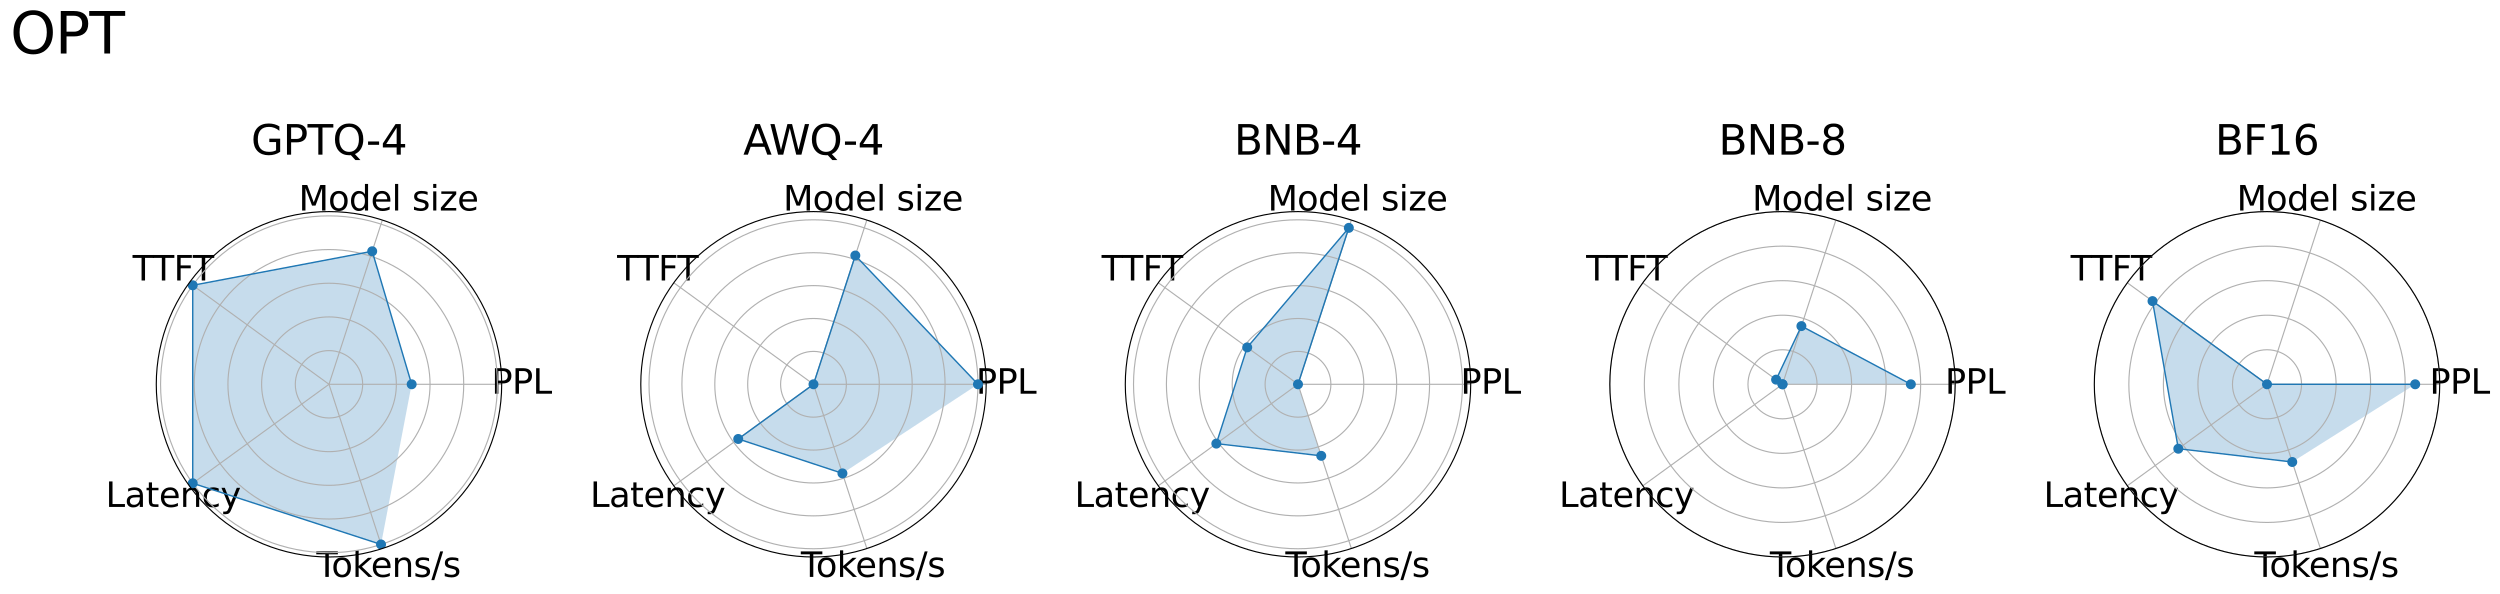 <?xml version="1.0" encoding="utf-8" standalone="no"?>
<!DOCTYPE svg PUBLIC "-//W3C//DTD SVG 1.1//EN"
  "http://www.w3.org/Graphics/SVG/1.1/DTD/svg11.dtd">
<svg xmlns:xlink="http://www.w3.org/1999/xlink" width="1756.506pt" height="417.531pt" viewBox="0 0 1756.506 417.531" xmlns="http://www.w3.org/2000/svg" version="1.1">
 <defs>
  <style type="text/css">*{stroke-linejoin: round; stroke-linecap: butt}</style>
 </defs>
 <g id="figure_1">
  <g id="patch_1">
   <path d="M 0 417.531 
L 1756.506 417.531 
L 1756.506 0 
L 0 0 
z
" style="fill: #ffffff"/>
  </g>
  <g id="axes_1">
   <g id="patch_2">
    <path d="M 352.485 270 
C 352.485 254.066 349.346 238.286 343.248 223.565 
C 337.15 208.843 328.212 195.466 316.945 184.198 
C 305.677 172.931 292.3 163.993 277.579 157.895 
C 262.857 151.797 247.077 148.658 231.143 148.658 
C 215.209 148.658 199.429 151.797 184.708 157.895 
C 169.986 163.993 156.609 172.931 145.341 184.198 
C 134.074 195.466 125.136 208.843 119.038 223.565 
C 112.94 238.286 109.801 254.066 109.801 270 
C 109.801 285.934 112.94 301.714 119.038 316.435 
C 125.136 331.157 134.074 344.534 145.341 355.802 
C 156.609 367.069 169.986 376.007 184.708 382.105 
C 199.429 388.203 215.209 391.342 231.143 391.342 
C 247.077 391.342 262.857 388.203 277.579 382.105 
C 292.3 376.007 305.677 367.069 316.945 355.802 
C 328.212 344.534 337.15 331.157 343.248 316.435 
C 349.346 301.714 352.485 285.934 352.485 270 
M 231.143 270 
C 231.143 270 231.143 270 231.143 270 
C 231.143 270 231.143 270 231.143 270 
C 231.143 270 231.143 270 231.143 270 
C 231.143 270 231.143 270 231.143 270 
C 231.143 270 231.143 270 231.143 270 
C 231.143 270 231.143 270 231.143 270 
C 231.143 270 231.143 270 231.143 270 
C 231.143 270 231.143 270 231.143 270 
C 231.143 270 231.143 270 231.143 270 
C 231.143 270 231.143 270 231.143 270 
C 231.143 270 231.143 270 231.143 270 
C 231.143 270 231.143 270 231.143 270 
C 231.143 270 231.143 270 231.143 270 
C 231.143 270 231.143 270 231.143 270 
C 231.143 270 231.143 270 231.143 270 
C 231.143 270 231.143 270 231.143 270 
z
" style="fill: #ffffff"/>
   </g>
   <g id="patch_3">
    <path d="M 289.232 270 
L 261.509 176.543 
L 135.412 200.448 
L 135.412 339.552 
L 267.709 382.538 
z
" clip-path="url(#pd229b05d0b)" style="fill: #1f77b4; opacity: 0.25"/>
   </g>
   <g id="matplotlib.axis_1">
    <g id="xtick_1">
     <g id="line2d_1">
      <path d="M 231.143 270 
L 352.485 270 
" clip-path="url(#pd229b05d0b)" style="fill: none; stroke: #b0b0b0; stroke-width: 0.8; stroke-linecap: square"/>
     </g>
     <g id="text_1">
      <!-- PPL -->
      <g transform="translate(345.327 276.623) scale(0.24 -0.24)">
       <defs>
        <path id="DejaVuSans-50" d="M 1259 4147 
L 1259 2394 
L 2053 2394 
Q 2494 2394 2734 2622 
Q 2975 2850 2975 3272 
Q 2975 3691 2734 3919 
Q 2494 4147 2053 4147 
L 1259 4147 
z
M 628 4666 
L 2053 4666 
Q 2838 4666 3239 4311 
Q 3641 3956 3641 3272 
Q 3641 2581 3239 2228 
Q 2838 1875 2053 1875 
L 1259 1875 
L 1259 0 
L 628 0 
L 628 4666 
z
" transform="scale(0.016)"/>
        <path id="DejaVuSans-4c" d="M 628 4666 
L 1259 4666 
L 1259 531 
L 3531 531 
L 3531 0 
L 628 0 
L 628 4666 
z
" transform="scale(0.016)"/>
       </defs>
       <use xlink:href="#DejaVuSans-50"/>
       <use xlink:href="#DejaVuSans-50" x="60.303"/>
       <use xlink:href="#DejaVuSans-4c" x="120.605"/>
      </g>
     </g>
    </g>
    <g id="xtick_2">
     <g id="line2d_2">
      <path d="M 231.143 270 
L 268.64 154.597 
" clip-path="url(#pd229b05d0b)" style="fill: none; stroke: #b0b0b0; stroke-width: 0.8; stroke-linecap: square"/>
     </g>
     <g id="text_2">
      <!-- Model size -->
      <g transform="translate(209.853 147.905) scale(0.24 -0.24)">
       <defs>
        <path id="DejaVuSans-4d" d="M 628 4666 
L 1569 4666 
L 2759 1491 
L 3956 4666 
L 4897 4666 
L 4897 0 
L 4281 0 
L 4281 4097 
L 3078 897 
L 2444 897 
L 1241 4097 
L 1241 0 
L 628 0 
L 628 4666 
z
" transform="scale(0.016)"/>
        <path id="DejaVuSans-6f" d="M 1959 3097 
Q 1497 3097 1228 2736 
Q 959 2375 959 1747 
Q 959 1119 1226 758 
Q 1494 397 1959 397 
Q 2419 397 2687 759 
Q 2956 1122 2956 1747 
Q 2956 2369 2687 2733 
Q 2419 3097 1959 3097 
z
M 1959 3584 
Q 2709 3584 3137 3096 
Q 3566 2609 3566 1747 
Q 3566 888 3137 398 
Q 2709 -91 1959 -91 
Q 1206 -91 779 398 
Q 353 888 353 1747 
Q 353 2609 779 3096 
Q 1206 3584 1959 3584 
z
" transform="scale(0.016)"/>
        <path id="DejaVuSans-64" d="M 2906 2969 
L 2906 4863 
L 3481 4863 
L 3481 0 
L 2906 0 
L 2906 525 
Q 2725 213 2448 61 
Q 2172 -91 1784 -91 
Q 1150 -91 751 415 
Q 353 922 353 1747 
Q 353 2572 751 3078 
Q 1150 3584 1784 3584 
Q 2172 3584 2448 3432 
Q 2725 3281 2906 2969 
z
M 947 1747 
Q 947 1113 1208 752 
Q 1469 391 1925 391 
Q 2381 391 2643 752 
Q 2906 1113 2906 1747 
Q 2906 2381 2643 2742 
Q 2381 3103 1925 3103 
Q 1469 3103 1208 2742 
Q 947 2381 947 1747 
z
" transform="scale(0.016)"/>
        <path id="DejaVuSans-65" d="M 3597 1894 
L 3597 1613 
L 953 1613 
Q 991 1019 1311 708 
Q 1631 397 2203 397 
Q 2534 397 2845 478 
Q 3156 559 3463 722 
L 3463 178 
Q 3153 47 2828 -22 
Q 2503 -91 2169 -91 
Q 1331 -91 842 396 
Q 353 884 353 1716 
Q 353 2575 817 3079 
Q 1281 3584 2069 3584 
Q 2775 3584 3186 3129 
Q 3597 2675 3597 1894 
z
M 3022 2063 
Q 3016 2534 2758 2815 
Q 2500 3097 2075 3097 
Q 1594 3097 1305 2825 
Q 1016 2553 972 2059 
L 3022 2063 
z
" transform="scale(0.016)"/>
        <path id="DejaVuSans-6c" d="M 603 4863 
L 1178 4863 
L 1178 0 
L 603 0 
L 603 4863 
z
" transform="scale(0.016)"/>
        <path id="DejaVuSans-20" transform="scale(0.016)"/>
        <path id="DejaVuSans-73" d="M 2834 3397 
L 2834 2853 
Q 2591 2978 2328 3040 
Q 2066 3103 1784 3103 
Q 1356 3103 1142 2972 
Q 928 2841 928 2578 
Q 928 2378 1081 2264 
Q 1234 2150 1697 2047 
L 1894 2003 
Q 2506 1872 2764 1633 
Q 3022 1394 3022 966 
Q 3022 478 2636 193 
Q 2250 -91 1575 -91 
Q 1294 -91 989 -36 
Q 684 19 347 128 
L 347 722 
Q 666 556 975 473 
Q 1284 391 1588 391 
Q 1994 391 2212 530 
Q 2431 669 2431 922 
Q 2431 1156 2273 1281 
Q 2116 1406 1581 1522 
L 1381 1569 
Q 847 1681 609 1914 
Q 372 2147 372 2553 
Q 372 3047 722 3315 
Q 1072 3584 1716 3584 
Q 2034 3584 2315 3537 
Q 2597 3491 2834 3397 
z
" transform="scale(0.016)"/>
        <path id="DejaVuSans-69" d="M 603 3500 
L 1178 3500 
L 1178 0 
L 603 0 
L 603 3500 
z
M 603 4863 
L 1178 4863 
L 1178 4134 
L 603 4134 
L 603 4863 
z
" transform="scale(0.016)"/>
        <path id="DejaVuSans-7a" d="M 353 3500 
L 3084 3500 
L 3084 2975 
L 922 459 
L 3084 459 
L 3084 0 
L 275 0 
L 275 525 
L 2438 3041 
L 353 3041 
L 353 3500 
z
" transform="scale(0.016)"/>
       </defs>
       <use xlink:href="#DejaVuSans-4d"/>
       <use xlink:href="#DejaVuSans-6f" x="86.279"/>
       <use xlink:href="#DejaVuSans-64" x="147.461"/>
       <use xlink:href="#DejaVuSans-65" x="210.938"/>
       <use xlink:href="#DejaVuSans-6c" x="272.461"/>
       <use xlink:href="#DejaVuSans-20" x="300.244"/>
       <use xlink:href="#DejaVuSans-73" x="332.031"/>
       <use xlink:href="#DejaVuSans-69" x="384.131"/>
       <use xlink:href="#DejaVuSans-7a" x="411.914"/>
       <use xlink:href="#DejaVuSans-65" x="464.404"/>
      </g>
     </g>
    </g>
    <g id="xtick_3">
     <g id="line2d_3">
      <path d="M 231.143 270 
L 132.976 198.677 
" clip-path="url(#pd229b05d0b)" style="fill: none; stroke: #b0b0b0; stroke-width: 0.8; stroke-linecap: square"/>
     </g>
     <g id="text_3">
      <!-- TTFT -->
      <g transform="translate(93.179 197.071) scale(0.24 -0.24)">
       <defs>
        <path id="DejaVuSans-54" d="M -19 4666 
L 3928 4666 
L 3928 4134 
L 2272 4134 
L 2272 0 
L 1638 0 
L 1638 4134 
L -19 4134 
L -19 4666 
z
" transform="scale(0.016)"/>
        <path id="DejaVuSans-46" d="M 628 4666 
L 3309 4666 
L 3309 4134 
L 1259 4134 
L 1259 2759 
L 3109 2759 
L 3109 2228 
L 1259 2228 
L 1259 0 
L 628 0 
L 628 4666 
z
" transform="scale(0.016)"/>
       </defs>
       <use xlink:href="#DejaVuSans-54"/>
       <use xlink:href="#DejaVuSans-54" x="59.334"/>
       <use xlink:href="#DejaVuSans-46" x="120.418"/>
       <use xlink:href="#DejaVuSans-54" x="176.188"/>
      </g>
     </g>
    </g>
    <g id="xtick_4">
     <g id="line2d_4">
      <path d="M 231.143 270 
L 132.976 341.323 
" clip-path="url(#pd229b05d0b)" style="fill: none; stroke: #b0b0b0; stroke-width: 0.8; stroke-linecap: square"/>
     </g>
     <g id="text_4">
      <!-- Latency -->
      <g transform="translate(74.216 356.174) scale(0.24 -0.24)">
       <defs>
        <path id="DejaVuSans-61" d="M 2194 1759 
Q 1497 1759 1228 1600 
Q 959 1441 959 1056 
Q 959 750 1161 570 
Q 1363 391 1709 391 
Q 2188 391 2477 730 
Q 2766 1069 2766 1631 
L 2766 1759 
L 2194 1759 
z
M 3341 1997 
L 3341 0 
L 2766 0 
L 2766 531 
Q 2569 213 2275 61 
Q 1981 -91 1556 -91 
Q 1019 -91 701 211 
Q 384 513 384 1019 
Q 384 1609 779 1909 
Q 1175 2209 1959 2209 
L 2766 2209 
L 2766 2266 
Q 2766 2663 2505 2880 
Q 2244 3097 1772 3097 
Q 1472 3097 1187 3025 
Q 903 2953 641 2809 
L 641 3341 
Q 956 3463 1253 3523 
Q 1550 3584 1831 3584 
Q 2591 3584 2966 3190 
Q 3341 2797 3341 1997 
z
" transform="scale(0.016)"/>
        <path id="DejaVuSans-74" d="M 1172 4494 
L 1172 3500 
L 2356 3500 
L 2356 3053 
L 1172 3053 
L 1172 1153 
Q 1172 725 1289 603 
Q 1406 481 1766 481 
L 2356 481 
L 2356 0 
L 1766 0 
Q 1100 0 847 248 
Q 594 497 594 1153 
L 594 3053 
L 172 3053 
L 172 3500 
L 594 3500 
L 594 4494 
L 1172 4494 
z
" transform="scale(0.016)"/>
        <path id="DejaVuSans-6e" d="M 3513 2113 
L 3513 0 
L 2938 0 
L 2938 2094 
Q 2938 2591 2744 2837 
Q 2550 3084 2163 3084 
Q 1697 3084 1428 2787 
Q 1159 2491 1159 1978 
L 1159 0 
L 581 0 
L 581 3500 
L 1159 3500 
L 1159 2956 
Q 1366 3272 1645 3428 
Q 1925 3584 2291 3584 
Q 2894 3584 3203 3211 
Q 3513 2838 3513 2113 
z
" transform="scale(0.016)"/>
        <path id="DejaVuSans-63" d="M 3122 3366 
L 3122 2828 
Q 2878 2963 2633 3030 
Q 2388 3097 2138 3097 
Q 1578 3097 1268 2742 
Q 959 2388 959 1747 
Q 959 1106 1268 751 
Q 1578 397 2138 397 
Q 2388 397 2633 464 
Q 2878 531 3122 666 
L 3122 134 
Q 2881 22 2623 -34 
Q 2366 -91 2075 -91 
Q 1284 -91 818 406 
Q 353 903 353 1747 
Q 353 2603 823 3093 
Q 1294 3584 2113 3584 
Q 2378 3584 2631 3529 
Q 2884 3475 3122 3366 
z
" transform="scale(0.016)"/>
        <path id="DejaVuSans-79" d="M 2059 -325 
Q 1816 -950 1584 -1140 
Q 1353 -1331 966 -1331 
L 506 -1331 
L 506 -850 
L 844 -850 
Q 1081 -850 1212 -737 
Q 1344 -625 1503 -206 
L 1606 56 
L 191 3500 
L 800 3500 
L 1894 763 
L 2988 3500 
L 3597 3500 
L 2059 -325 
z
" transform="scale(0.016)"/>
       </defs>
       <use xlink:href="#DejaVuSans-4c"/>
       <use xlink:href="#DejaVuSans-61" x="55.713"/>
       <use xlink:href="#DejaVuSans-74" x="116.992"/>
       <use xlink:href="#DejaVuSans-65" x="156.201"/>
       <use xlink:href="#DejaVuSans-6e" x="217.725"/>
       <use xlink:href="#DejaVuSans-63" x="281.104"/>
       <use xlink:href="#DejaVuSans-79" x="336.084"/>
      </g>
     </g>
    </g>
    <g id="xtick_5">
     <g id="line2d_5">
      <path d="M 231.143 270 
L 268.64 385.403 
" clip-path="url(#pd229b05d0b)" style="fill: none; stroke: #b0b0b0; stroke-width: 0.8; stroke-linecap: square"/>
     </g>
     <g id="text_5">
      <!-- Tokens/s -->
      <g transform="translate(222.287 405.34) scale(0.24 -0.24)">
       <defs>
        <path id="DejaVuSans-6b" d="M 581 4863 
L 1159 4863 
L 1159 1991 
L 2875 3500 
L 3609 3500 
L 1753 1863 
L 3688 0 
L 2938 0 
L 1159 1709 
L 1159 0 
L 581 0 
L 581 4863 
z
" transform="scale(0.016)"/>
        <path id="DejaVuSans-2f" d="M 1625 4666 
L 2156 4666 
L 531 -594 
L 0 -594 
L 1625 4666 
z
" transform="scale(0.016)"/>
       </defs>
       <use xlink:href="#DejaVuSans-54"/>
       <use xlink:href="#DejaVuSans-6f" x="44.084"/>
       <use xlink:href="#DejaVuSans-6b" x="105.266"/>
       <use xlink:href="#DejaVuSans-65" x="159.551"/>
       <use xlink:href="#DejaVuSans-6e" x="221.074"/>
       <use xlink:href="#DejaVuSans-73" x="284.453"/>
       <use xlink:href="#DejaVuSans-2f" x="336.553"/>
       <use xlink:href="#DejaVuSans-73" x="370.244"/>
      </g>
     </g>
    </g>
   </g>
   <g id="matplotlib.axis_2">
    <g id="ytick_1">
     <g id="line2d_6">
      <path d="M 231.143 270 
C 231.143 270 231.143 270 231.143 270 
C 231.143 270 231.143 270 231.143 270 
C 231.143 270 231.143 270 231.143 270 
C 231.143 270 231.143 270 231.143 270 
C 231.143 270 231.143 270 231.143 270 
C 231.143 270 231.143 270 231.143 270 
C 231.143 270 231.143 270 231.143 270 
C 231.143 270 231.143 270 231.143 270 
C 231.143 270 231.143 270 231.143 270 
C 231.143 270 231.143 270 231.143 270 
C 231.143 270 231.143 270 231.143 270 
C 231.143 270 231.143 270 231.143 270 
C 231.143 270 231.143 270 231.143 270 
C 231.143 270 231.143 270 231.143 270 
C 231.143 270 231.143 270 231.143 270 
C 231.143 270 231.143 270 231.143 270 
" clip-path="url(#pd229b05d0b)" style="fill: none; stroke: #b0b0b0; stroke-width: 0.8; stroke-linecap: square"/>
     </g>
    </g>
    <g id="ytick_2">
     <g id="line2d_7">
      <path d="M 254.809 270 
C 254.809 266.892 254.197 263.815 253.008 260.943 
C 251.818 258.072 250.075 255.463 247.877 253.266 
C 245.68 251.068 243.071 249.325 240.2 248.136 
C 237.328 246.946 234.251 246.334 231.143 246.334 
C 228.035 246.334 224.958 246.946 222.086 248.136 
C 219.215 249.325 216.606 251.068 214.409 253.266 
C 212.211 255.463 210.468 258.072 209.279 260.943 
C 208.089 263.815 207.477 266.892 207.477 270 
C 207.477 273.108 208.089 276.185 209.279 279.057 
C 210.468 281.928 212.211 284.537 214.409 286.734 
C 216.606 288.932 219.215 290.675 222.086 291.864 
C 224.958 293.054 228.035 293.666 231.143 293.666 
C 234.251 293.666 237.328 293.054 240.2 291.864 
C 243.071 290.675 245.68 288.932 247.877 286.734 
C 250.075 284.537 251.818 281.928 253.008 279.057 
C 254.197 276.185 254.809 273.108 254.809 270 
" clip-path="url(#pd229b05d0b)" style="fill: none; stroke: #b0b0b0; stroke-width: 0.8; stroke-linecap: square"/>
     </g>
    </g>
    <g id="ytick_3">
     <g id="line2d_8">
      <path d="M 278.475 270 
C 278.475 263.784 277.251 257.629 274.872 251.887 
C 272.493 246.144 269.007 240.926 264.612 236.531 
C 260.217 232.136 254.999 228.65 249.256 226.271 
C 243.514 223.892 237.359 222.668 231.143 222.668 
C 224.927 222.668 218.772 223.892 213.03 226.271 
C 207.287 228.65 202.069 232.136 197.674 236.531 
C 193.279 240.926 189.793 246.144 187.414 251.887 
C 185.035 257.629 183.811 263.784 183.811 270 
C 183.811 276.216 185.035 282.371 187.414 288.113 
C 189.793 293.856 193.279 299.074 197.674 303.469 
C 202.069 307.864 207.287 311.35 213.03 313.729 
C 218.772 316.108 224.927 317.332 231.143 317.332 
C 237.359 317.332 243.514 316.108 249.256 313.729 
C 254.999 311.35 260.217 307.864 264.612 303.469 
C 269.007 299.074 272.493 293.856 274.872 288.113 
C 277.251 282.371 278.475 276.216 278.475 270 
" clip-path="url(#pd229b05d0b)" style="fill: none; stroke: #b0b0b0; stroke-width: 0.8; stroke-linecap: square"/>
     </g>
    </g>
    <g id="ytick_4">
     <g id="line2d_9">
      <path d="M 302.141 270 
C 302.141 260.677 300.304 251.444 296.736 242.83 
C 293.169 234.217 287.939 226.39 281.346 219.797 
C 274.753 213.204 266.926 207.974 258.313 204.407 
C 249.699 200.839 240.466 199.002 231.143 199.002 
C 221.82 199.002 212.587 200.839 203.973 204.407 
C 195.36 207.974 187.533 213.204 180.94 219.797 
C 174.347 226.39 169.118 234.217 165.55 242.83 
C 161.982 251.444 160.145 260.677 160.145 270 
C 160.145 279.323 161.982 288.556 165.55 297.17 
C 169.118 305.783 174.347 313.61 180.94 320.203 
C 187.533 326.796 195.36 332.026 203.973 335.593 
C 212.587 339.161 221.82 340.998 231.143 340.998 
C 240.466 340.998 249.699 339.161 258.313 335.593 
C 266.926 332.026 274.753 326.796 281.346 320.203 
C 287.939 313.61 293.169 305.783 296.736 297.17 
C 300.304 288.556 302.141 279.323 302.141 270 
" clip-path="url(#pd229b05d0b)" style="fill: none; stroke: #b0b0b0; stroke-width: 0.8; stroke-linecap: square"/>
     </g>
    </g>
    <g id="ytick_5">
     <g id="line2d_10">
      <path d="M 325.807 270 
C 325.807 257.569 323.358 245.259 318.601 233.774 
C 313.844 222.289 306.871 211.853 298.08 203.063 
C 289.29 194.272 278.854 187.299 267.369 182.542 
C 255.884 177.785 243.574 175.336 231.143 175.336 
C 218.712 175.336 206.402 177.785 194.917 182.542 
C 183.432 187.299 172.996 194.272 164.206 203.063 
C 155.416 211.853 148.442 222.289 143.685 233.774 
C 138.928 245.259 136.479 257.569 136.479 270 
C 136.479 282.431 138.928 294.741 143.685 306.226 
C 148.442 317.711 155.416 328.147 164.206 336.937 
C 172.996 345.728 183.432 352.701 194.917 357.458 
C 206.402 362.215 218.712 364.664 231.143 364.664 
C 243.574 364.664 255.884 362.215 267.369 357.458 
C 278.854 352.701 289.29 345.728 298.08 336.937 
C 306.871 328.147 313.844 317.711 318.601 306.226 
C 323.358 294.741 325.807 282.431 325.807 270 
" clip-path="url(#pd229b05d0b)" style="fill: none; stroke: #b0b0b0; stroke-width: 0.8; stroke-linecap: square"/>
     </g>
    </g>
    <g id="ytick_6">
     <g id="line2d_11">
      <path d="M 349.473 270 
C 349.473 254.461 346.412 239.073 340.465 224.717 
C 334.519 210.361 325.802 197.316 314.815 186.328 
C 303.827 175.341 290.782 166.624 276.426 160.678 
C 262.07 154.731 246.682 151.67 231.143 151.67 
C 215.604 151.67 200.216 154.731 185.86 160.678 
C 171.504 166.624 158.459 175.341 147.471 186.328 
C 136.484 197.316 127.767 210.361 121.821 224.717 
C 115.874 239.073 112.813 254.461 112.813 270 
C 112.813 285.539 115.874 300.927 121.821 315.283 
C 127.767 329.639 136.484 342.684 147.471 353.672 
C 158.459 364.659 171.504 373.376 185.86 379.322 
C 200.216 385.269 215.604 388.33 231.143 388.33 
C 246.682 388.33 262.07 385.269 276.426 379.322 
C 290.782 373.376 303.827 364.659 314.815 353.672 
C 325.802 342.684 334.519 329.639 340.465 315.283 
C 346.412 300.927 349.473 285.539 349.473 270 
" clip-path="url(#pd229b05d0b)" style="fill: none; stroke: #b0b0b0; stroke-width: 0.8; stroke-linecap: square"/>
     </g>
    </g>
   </g>
   <g id="line2d_12">
    <path d="M 289.232 270 
L 261.509 176.543 
L 135.412 200.448 
L 135.412 339.552 
L 267.709 382.538 
" clip-path="url(#pd229b05d0b)" style="fill: none; stroke: #1f77b4; stroke-linecap: square"/>
    <defs>
     <path id="m09790ac383" d="M 0 3 
C 0.796 3 1.559 2.684 2.121 2.121 
C 2.684 1.559 3 0.796 3 0 
C 3 -0.796 2.684 -1.559 2.121 -2.121 
C 1.559 -2.684 0.796 -3 0 -3 
C -0.796 -3 -1.559 -2.684 -2.121 -2.121 
C -2.684 -1.559 -3 -0.796 -3 0 
C -3 0.796 -2.684 1.559 -2.121 2.121 
C -1.559 2.684 -0.796 3 0 3 
z
" style="stroke: #1f77b4"/>
    </defs>
    <g clip-path="url(#pd229b05d0b)">
     <use xlink:href="#m09790ac383" x="289.232" y="270" style="fill: #1f77b4; stroke: #1f77b4"/>
     <use xlink:href="#m09790ac383" x="261.509" y="176.543" style="fill: #1f77b4; stroke: #1f77b4"/>
     <use xlink:href="#m09790ac383" x="135.412" y="200.448" style="fill: #1f77b4; stroke: #1f77b4"/>
     <use xlink:href="#m09790ac383" x="135.412" y="339.552" style="fill: #1f77b4; stroke: #1f77b4"/>
     <use xlink:href="#m09790ac383" x="267.709" y="382.538" style="fill: #1f77b4; stroke: #1f77b4"/>
    </g>
   </g>
   <g id="patch_4">
    <path d="M 352.485 270 
C 352.485 254.066 349.346 238.286 343.248 223.565 
C 337.15 208.843 328.212 195.466 316.945 184.198 
C 305.677 172.931 292.3 163.993 277.579 157.895 
C 262.857 151.797 247.077 148.658 231.143 148.658 
C 215.209 148.658 199.429 151.797 184.708 157.895 
C 169.986 163.993 156.609 172.931 145.341 184.198 
C 134.074 195.466 125.136 208.843 119.038 223.565 
C 112.94 238.286 109.801 254.066 109.801 270 
C 109.801 285.934 112.94 301.714 119.038 316.435 
C 125.136 331.157 134.074 344.534 145.341 355.802 
C 156.609 367.069 169.986 376.007 184.708 382.105 
C 199.429 388.203 215.209 391.342 231.143 391.342 
C 247.077 391.342 262.857 388.203 277.579 382.105 
C 292.3 376.007 305.677 367.069 316.945 355.802 
C 328.212 344.534 337.15 331.157 343.248 316.435 
C 349.346 301.714 352.485 285.934 352.485 270 
" style="fill: none; stroke: #000000; stroke-width: 0.8; stroke-linejoin: miter; stroke-linecap: square"/>
   </g>
   <g id="text_6">
    <!-- GPTQ-4 -->
    <g transform="translate(176.419 108.658) scale(0.288 -0.288)">
     <defs>
      <path id="DejaVuSans-47" d="M 3809 666 
L 3809 1919 
L 2778 1919 
L 2778 2438 
L 4434 2438 
L 4434 434 
Q 4069 175 3628 42 
Q 3188 -91 2688 -91 
Q 1594 -91 976 548 
Q 359 1188 359 2328 
Q 359 3472 976 4111 
Q 1594 4750 2688 4750 
Q 3144 4750 3555 4637 
Q 3966 4525 4313 4306 
L 4313 3634 
Q 3963 3931 3569 4081 
Q 3175 4231 2741 4231 
Q 1884 4231 1454 3753 
Q 1025 3275 1025 2328 
Q 1025 1384 1454 906 
Q 1884 428 2741 428 
Q 3075 428 3337 486 
Q 3600 544 3809 666 
z
" transform="scale(0.016)"/>
      <path id="DejaVuSans-51" d="M 2522 4238 
Q 1834 4238 1429 3725 
Q 1025 3213 1025 2328 
Q 1025 1447 1429 934 
Q 1834 422 2522 422 
Q 3209 422 3611 934 
Q 4013 1447 4013 2328 
Q 4013 3213 3611 3725 
Q 3209 4238 2522 4238 
z
M 3406 84 
L 4238 -825 
L 3475 -825 
L 2784 -78 
Q 2681 -84 2626 -87 
Q 2572 -91 2522 -91 
Q 1538 -91 948 567 
Q 359 1225 359 2328 
Q 359 3434 948 4092 
Q 1538 4750 2522 4750 
Q 3503 4750 4090 4092 
Q 4678 3434 4678 2328 
Q 4678 1516 4351 937 
Q 4025 359 3406 84 
z
" transform="scale(0.016)"/>
      <path id="DejaVuSans-2d" d="M 313 2009 
L 1997 2009 
L 1997 1497 
L 313 1497 
L 313 2009 
z
" transform="scale(0.016)"/>
      <path id="DejaVuSans-34" d="M 2419 4116 
L 825 1625 
L 2419 1625 
L 2419 4116 
z
M 2253 4666 
L 3047 4666 
L 3047 1625 
L 3713 1625 
L 3713 1100 
L 3047 1100 
L 3047 0 
L 2419 0 
L 2419 1100 
L 313 1100 
L 313 1709 
L 2253 4666 
z
" transform="scale(0.016)"/>
     </defs>
     <use xlink:href="#DejaVuSans-47"/>
     <use xlink:href="#DejaVuSans-50" x="77.49"/>
     <use xlink:href="#DejaVuSans-54" x="137.793"/>
     <use xlink:href="#DejaVuSans-51" x="198.877"/>
     <use xlink:href="#DejaVuSans-2d" x="280.338"/>
     <use xlink:href="#DejaVuSans-34" x="316.422"/>
    </g>
   </g>
  </g>
  <g id="axes_2">
   <g id="patch_5">
    <path d="M 692.901 270 
C 692.901 254.066 689.762 238.286 683.664 223.565 
C 677.566 208.843 668.628 195.466 657.361 184.198 
C 646.093 172.931 632.716 163.993 617.995 157.895 
C 603.273 151.797 587.493 148.658 571.559 148.658 
C 555.625 148.658 539.845 151.797 525.124 157.895 
C 510.402 163.993 497.025 172.931 485.757 184.198 
C 474.49 195.466 465.552 208.843 459.454 223.565 
C 453.356 238.286 450.217 254.066 450.217 270 
C 450.217 285.934 453.356 301.714 459.454 316.435 
C 465.552 331.157 474.49 344.534 485.757 355.802 
C 497.025 367.069 510.402 376.007 525.124 382.105 
C 539.845 388.203 555.625 391.342 571.559 391.342 
C 587.493 391.342 603.273 388.203 617.995 382.105 
C 632.716 376.007 646.093 367.069 657.361 355.802 
C 668.628 344.534 677.566 331.157 683.664 316.435 
C 689.762 301.714 692.901 285.934 692.901 270 
M 571.559 270 
C 571.559 270 571.559 270 571.559 270 
C 571.559 270 571.559 270 571.559 270 
C 571.559 270 571.559 270 571.559 270 
C 571.559 270 571.559 270 571.559 270 
C 571.559 270 571.559 270 571.559 270 
C 571.559 270 571.559 270 571.559 270 
C 571.559 270 571.559 270 571.559 270 
C 571.559 270 571.559 270 571.559 270 
C 571.559 270 571.559 270 571.559 270 
C 571.559 270 571.559 270 571.559 270 
C 571.559 270 571.559 270 571.559 270 
C 571.559 270 571.559 270 571.559 270 
C 571.559 270 571.559 270 571.559 270 
C 571.559 270 571.559 270 571.559 270 
C 571.559 270 571.559 270 571.559 270 
C 571.559 270 571.559 270 571.559 270 
z
" style="fill: #ffffff"/>
   </g>
   <g id="patch_6">
    <path d="M 687.123 270 
L 600.956 179.526 
L 571.559 270 
L 518.676 308.422 
L 591.897 332.593 
z
" clip-path="url(#p109886da0a)" style="fill: #1f77b4; opacity: 0.25"/>
   </g>
   <g id="matplotlib.axis_3">
    <g id="xtick_6">
     <g id="line2d_13">
      <path d="M 571.559 270 
L 692.901 270 
" clip-path="url(#p109886da0a)" style="fill: none; stroke: #b0b0b0; stroke-width: 0.8; stroke-linecap: square"/>
     </g>
     <g id="text_7">
      <!-- PPL -->
      <g transform="translate(685.743 276.623) scale(0.24 -0.24)">
       <use xlink:href="#DejaVuSans-50"/>
       <use xlink:href="#DejaVuSans-50" x="60.303"/>
       <use xlink:href="#DejaVuSans-4c" x="120.605"/>
      </g>
     </g>
    </g>
    <g id="xtick_7">
     <g id="line2d_14">
      <path d="M 571.559 270 
L 609.056 154.597 
" clip-path="url(#p109886da0a)" style="fill: none; stroke: #b0b0b0; stroke-width: 0.8; stroke-linecap: square"/>
     </g>
     <g id="text_8">
      <!-- Model size -->
      <g transform="translate(550.269 147.905) scale(0.24 -0.24)">
       <use xlink:href="#DejaVuSans-4d"/>
       <use xlink:href="#DejaVuSans-6f" x="86.279"/>
       <use xlink:href="#DejaVuSans-64" x="147.461"/>
       <use xlink:href="#DejaVuSans-65" x="210.938"/>
       <use xlink:href="#DejaVuSans-6c" x="272.461"/>
       <use xlink:href="#DejaVuSans-20" x="300.244"/>
       <use xlink:href="#DejaVuSans-73" x="332.031"/>
       <use xlink:href="#DejaVuSans-69" x="384.131"/>
       <use xlink:href="#DejaVuSans-7a" x="411.914"/>
       <use xlink:href="#DejaVuSans-65" x="464.404"/>
      </g>
     </g>
    </g>
    <g id="xtick_8">
     <g id="line2d_15">
      <path d="M 571.559 270 
L 473.392 198.677 
" clip-path="url(#p109886da0a)" style="fill: none; stroke: #b0b0b0; stroke-width: 0.8; stroke-linecap: square"/>
     </g>
     <g id="text_9">
      <!-- TTFT -->
      <g transform="translate(433.595 197.071) scale(0.24 -0.24)">
       <use xlink:href="#DejaVuSans-54"/>
       <use xlink:href="#DejaVuSans-54" x="59.334"/>
       <use xlink:href="#DejaVuSans-46" x="120.418"/>
       <use xlink:href="#DejaVuSans-54" x="176.188"/>
      </g>
     </g>
    </g>
    <g id="xtick_9">
     <g id="line2d_16">
      <path d="M 571.559 270 
L 473.392 341.323 
" clip-path="url(#p109886da0a)" style="fill: none; stroke: #b0b0b0; stroke-width: 0.8; stroke-linecap: square"/>
     </g>
     <g id="text_10">
      <!-- Latency -->
      <g transform="translate(414.632 356.174) scale(0.24 -0.24)">
       <use xlink:href="#DejaVuSans-4c"/>
       <use xlink:href="#DejaVuSans-61" x="55.713"/>
       <use xlink:href="#DejaVuSans-74" x="116.992"/>
       <use xlink:href="#DejaVuSans-65" x="156.201"/>
       <use xlink:href="#DejaVuSans-6e" x="217.725"/>
       <use xlink:href="#DejaVuSans-63" x="281.104"/>
       <use xlink:href="#DejaVuSans-79" x="336.084"/>
      </g>
     </g>
    </g>
    <g id="xtick_10">
     <g id="line2d_17">
      <path d="M 571.559 270 
L 609.056 385.403 
" clip-path="url(#p109886da0a)" style="fill: none; stroke: #b0b0b0; stroke-width: 0.8; stroke-linecap: square"/>
     </g>
     <g id="text_11">
      <!-- Tokens/s -->
      <g transform="translate(562.703 405.34) scale(0.24 -0.24)">
       <use xlink:href="#DejaVuSans-54"/>
       <use xlink:href="#DejaVuSans-6f" x="44.084"/>
       <use xlink:href="#DejaVuSans-6b" x="105.266"/>
       <use xlink:href="#DejaVuSans-65" x="159.551"/>
       <use xlink:href="#DejaVuSans-6e" x="221.074"/>
       <use xlink:href="#DejaVuSans-73" x="284.453"/>
       <use xlink:href="#DejaVuSans-2f" x="336.553"/>
       <use xlink:href="#DejaVuSans-73" x="370.244"/>
      </g>
     </g>
    </g>
   </g>
   <g id="matplotlib.axis_4">
    <g id="ytick_7">
     <g id="line2d_18">
      <path d="M 571.559 270 
C 571.559 270 571.559 270 571.559 270 
C 571.559 270 571.559 270 571.559 270 
C 571.559 270 571.559 270 571.559 270 
C 571.559 270 571.559 270 571.559 270 
C 571.559 270 571.559 270 571.559 270 
C 571.559 270 571.559 270 571.559 270 
C 571.559 270 571.559 270 571.559 270 
C 571.559 270 571.559 270 571.559 270 
C 571.559 270 571.559 270 571.559 270 
C 571.559 270 571.559 270 571.559 270 
C 571.559 270 571.559 270 571.559 270 
C 571.559 270 571.559 270 571.559 270 
C 571.559 270 571.559 270 571.559 270 
C 571.559 270 571.559 270 571.559 270 
C 571.559 270 571.559 270 571.559 270 
C 571.559 270 571.559 270 571.559 270 
" clip-path="url(#p109886da0a)" style="fill: none; stroke: #b0b0b0; stroke-width: 0.8; stroke-linecap: square"/>
     </g>
    </g>
    <g id="ytick_8">
     <g id="line2d_19">
      <path d="M 594.672 270 
C 594.672 266.965 594.074 263.959 592.912 261.155 
C 591.751 258.351 590.048 255.803 587.902 253.657 
C 585.756 251.511 583.208 249.808 580.404 248.647 
C 577.6 247.485 574.594 246.887 571.559 246.887 
C 568.524 246.887 565.518 247.485 562.714 248.647 
C 559.91 249.808 557.362 251.511 555.216 253.657 
C 553.07 255.803 551.367 258.351 550.206 261.155 
C 549.044 263.959 548.446 266.965 548.446 270 
C 548.446 273.035 549.044 276.041 550.206 278.845 
C 551.367 281.649 553.07 284.197 555.216 286.343 
C 557.362 288.489 559.91 290.192 562.714 291.353 
C 565.518 292.515 568.524 293.113 571.559 293.113 
C 574.594 293.113 577.6 292.515 580.404 291.353 
C 583.208 290.192 585.756 288.489 587.902 286.343 
C 590.048 284.197 591.751 281.649 592.912 278.845 
C 594.074 276.041 594.672 273.035 594.672 270 
" clip-path="url(#p109886da0a)" style="fill: none; stroke: #b0b0b0; stroke-width: 0.8; stroke-linecap: square"/>
     </g>
    </g>
    <g id="ytick_9">
     <g id="line2d_20">
      <path d="M 617.784 270 
C 617.784 263.93 616.589 257.918 614.266 252.31 
C 611.943 246.702 608.538 241.606 604.245 237.314 
C 599.953 233.021 594.857 229.616 589.249 227.293 
C 583.641 224.97 577.629 223.775 571.559 223.775 
C 565.489 223.775 559.478 224.97 553.869 227.293 
C 548.261 229.616 543.165 233.021 538.873 237.314 
C 534.58 241.606 531.175 246.702 528.852 252.31 
C 526.529 257.918 525.334 263.93 525.334 270 
C 525.334 276.07 526.529 282.082 528.852 287.69 
C 531.175 293.298 534.58 298.394 538.873 302.686 
C 543.165 306.979 548.261 310.384 553.869 312.707 
C 559.478 315.03 565.489 316.225 571.559 316.225 
C 577.629 316.225 583.641 315.03 589.249 312.707 
C 594.857 310.384 599.953 306.979 604.245 302.686 
C 608.538 298.394 611.943 293.298 614.266 287.69 
C 616.589 282.082 617.784 276.07 617.784 270 
" clip-path="url(#p109886da0a)" style="fill: none; stroke: #b0b0b0; stroke-width: 0.8; stroke-linecap: square"/>
     </g>
    </g>
    <g id="ytick_10">
     <g id="line2d_21">
      <path d="M 640.897 270 
C 640.897 260.895 639.104 251.878 635.619 243.465 
C 632.135 235.053 627.027 227.409 620.588 220.971 
C 614.15 214.532 606.506 209.424 598.094 205.94 
C 589.681 202.455 580.664 200.662 571.559 200.662 
C 562.454 200.662 553.437 202.455 545.024 205.94 
C 536.612 209.424 528.968 214.532 522.53 220.971 
C 516.091 227.409 510.983 235.053 507.499 243.465 
C 504.014 251.878 502.221 260.895 502.221 270 
C 502.221 279.105 504.014 288.122 507.499 296.535 
C 510.983 304.947 516.091 312.591 522.53 319.029 
C 528.968 325.468 536.612 330.576 545.024 334.06 
C 553.437 337.545 562.454 339.338 571.559 339.338 
C 580.664 339.338 589.681 337.545 598.094 334.06 
C 606.506 330.576 614.15 325.468 620.588 319.029 
C 627.027 312.591 632.135 304.947 635.619 296.535 
C 639.104 288.122 640.897 279.105 640.897 270 
" clip-path="url(#p109886da0a)" style="fill: none; stroke: #b0b0b0; stroke-width: 0.8; stroke-linecap: square"/>
     </g>
    </g>
    <g id="ytick_11">
     <g id="line2d_22">
      <path d="M 664.01 270 
C 664.01 257.859 661.618 245.837 656.972 234.621 
C 652.326 223.404 645.516 213.212 636.932 204.627 
C 628.347 196.043 618.155 189.233 606.938 184.587 
C 595.722 179.941 583.7 177.549 571.559 177.549 
C 559.419 177.549 547.396 179.941 536.18 184.587 
C 524.963 189.233 514.771 196.043 506.186 204.627 
C 497.602 213.212 490.792 223.404 486.146 234.621 
C 481.5 245.837 479.108 257.859 479.108 270 
C 479.108 282.141 481.5 294.163 486.146 305.379 
C 490.792 316.596 497.602 326.788 506.186 335.373 
C 514.771 343.957 524.963 350.767 536.18 355.413 
C 547.396 360.059 559.419 362.451 571.559 362.451 
C 583.7 362.451 595.722 360.059 606.938 355.413 
C 618.155 350.767 628.347 343.957 636.932 335.373 
C 645.516 326.788 652.326 316.596 656.972 305.379 
C 661.618 294.163 664.01 282.141 664.01 270 
" clip-path="url(#p109886da0a)" style="fill: none; stroke: #b0b0b0; stroke-width: 0.8; stroke-linecap: square"/>
     </g>
    </g>
    <g id="ytick_12">
     <g id="line2d_23">
      <path d="M 687.123 270 
C 687.123 254.824 684.133 239.796 678.326 225.776 
C 672.518 211.755 664.006 199.015 653.275 188.284 
C 642.544 177.553 629.804 169.041 615.783 163.233 
C 601.763 157.426 586.735 154.436 571.559 154.436 
C 556.383 154.436 541.355 157.426 527.335 163.233 
C 513.314 169.041 500.574 177.553 489.843 188.284 
C 479.112 199.015 470.6 211.755 464.792 225.776 
C 458.985 239.796 455.996 254.824 455.996 270 
C 455.996 285.176 458.985 300.204 464.792 314.224 
C 470.6 328.245 479.112 340.985 489.843 351.716 
C 500.574 362.447 513.314 370.959 527.335 376.767 
C 541.355 382.574 556.383 385.564 571.559 385.564 
C 586.735 385.564 601.763 382.574 615.783 376.767 
C 629.804 370.959 642.544 362.447 653.275 351.716 
C 664.006 340.985 672.518 328.245 678.326 314.224 
C 684.133 300.204 687.123 285.176 687.123 270 
" clip-path="url(#p109886da0a)" style="fill: none; stroke: #b0b0b0; stroke-width: 0.8; stroke-linecap: square"/>
     </g>
    </g>
   </g>
   <g id="line2d_24">
    <path d="M 687.123 270 
L 600.956 179.526 
L 571.559 270 
L 518.676 308.422 
L 591.897 332.593 
" clip-path="url(#p109886da0a)" style="fill: none; stroke: #1f77b4; stroke-linecap: square"/>
    <g clip-path="url(#p109886da0a)">
     <use xlink:href="#m09790ac383" x="687.123" y="270" style="fill: #1f77b4; stroke: #1f77b4"/>
     <use xlink:href="#m09790ac383" x="600.956" y="179.526" style="fill: #1f77b4; stroke: #1f77b4"/>
     <use xlink:href="#m09790ac383" x="571.559" y="270" style="fill: #1f77b4; stroke: #1f77b4"/>
     <use xlink:href="#m09790ac383" x="518.676" y="308.422" style="fill: #1f77b4; stroke: #1f77b4"/>
     <use xlink:href="#m09790ac383" x="591.897" y="332.593" style="fill: #1f77b4; stroke: #1f77b4"/>
    </g>
   </g>
   <g id="patch_7">
    <path d="M 692.901 270 
C 692.901 254.066 689.762 238.286 683.664 223.565 
C 677.566 208.843 668.628 195.466 657.361 184.198 
C 646.093 172.931 632.716 163.993 617.995 157.895 
C 603.273 151.797 587.493 148.658 571.559 148.658 
C 555.625 148.658 539.845 151.797 525.124 157.895 
C 510.402 163.993 497.025 172.931 485.757 184.198 
C 474.49 195.466 465.552 208.843 459.454 223.565 
C 453.356 238.286 450.217 254.066 450.217 270 
C 450.217 285.934 453.356 301.714 459.454 316.435 
C 465.552 331.157 474.49 344.534 485.757 355.802 
C 497.025 367.069 510.402 376.007 525.124 382.105 
C 539.845 388.203 555.625 391.342 571.559 391.342 
C 587.493 391.342 603.273 388.203 617.995 382.105 
C 632.716 376.007 646.093 367.069 657.361 355.802 
C 668.628 344.534 677.566 331.157 683.664 316.435 
C 689.762 301.714 692.901 285.934 692.901 270 
" style="fill: none; stroke: #000000; stroke-width: 0.8; stroke-linejoin: miter; stroke-linecap: square"/>
   </g>
   <g id="text_12">
    <!-- AWQ-4 -->
    <g transform="translate(522.174 108.658) scale(0.288 -0.288)">
     <defs>
      <path id="DejaVuSans-41" d="M 2188 4044 
L 1331 1722 
L 3047 1722 
L 2188 4044 
z
M 1831 4666 
L 2547 4666 
L 4325 0 
L 3669 0 
L 3244 1197 
L 1141 1197 
L 716 0 
L 50 0 
L 1831 4666 
z
" transform="scale(0.016)"/>
      <path id="DejaVuSans-57" d="M 213 4666 
L 850 4666 
L 1831 722 
L 2809 4666 
L 3519 4666 
L 4500 722 
L 5478 4666 
L 6119 4666 
L 4947 0 
L 4153 0 
L 3169 4050 
L 2175 0 
L 1381 0 
L 213 4666 
z
" transform="scale(0.016)"/>
     </defs>
     <use xlink:href="#DejaVuSans-41"/>
     <use xlink:href="#DejaVuSans-57" x="62.908"/>
     <use xlink:href="#DejaVuSans-51" x="161.785"/>
     <use xlink:href="#DejaVuSans-2d" x="243.246"/>
     <use xlink:href="#DejaVuSans-34" x="279.33"/>
    </g>
   </g>
  </g>
  <g id="axes_3">
   <g id="patch_8">
    <path d="M 1033.317 270 
C 1033.317 254.066 1030.178 238.286 1024.08 223.565 
C 1017.982 208.843 1009.044 195.466 997.777 184.198 
C 986.509 172.931 973.132 163.993 958.411 157.895 
C 943.689 151.797 927.909 148.658 911.975 148.658 
C 896.041 148.658 880.261 151.797 865.54 157.895 
C 850.818 163.993 837.441 172.931 826.173 184.198 
C 814.906 195.466 805.968 208.843 799.87 223.565 
C 793.772 238.286 790.633 254.066 790.633 270 
C 790.633 285.934 793.772 301.714 799.87 316.435 
C 805.968 331.157 814.906 344.534 826.173 355.802 
C 837.441 367.069 850.818 376.007 865.54 382.105 
C 880.261 388.203 896.041 391.342 911.975 391.342 
C 927.909 391.342 943.689 388.203 958.411 382.105 
C 973.132 376.007 986.509 367.069 997.777 355.802 
C 1009.044 344.534 1017.982 331.157 1024.08 316.435 
C 1030.178 301.714 1033.317 285.934 1033.317 270 
M 911.975 270 
C 911.975 270 911.975 270 911.975 270 
C 911.975 270 911.975 270 911.975 270 
C 911.975 270 911.975 270 911.975 270 
C 911.975 270 911.975 270 911.975 270 
C 911.975 270 911.975 270 911.975 270 
C 911.975 270 911.975 270 911.975 270 
C 911.975 270 911.975 270 911.975 270 
C 911.975 270 911.975 270 911.975 270 
C 911.975 270 911.975 270 911.975 270 
C 911.975 270 911.975 270 911.975 270 
C 911.975 270 911.975 270 911.975 270 
C 911.975 270 911.975 270 911.975 270 
C 911.975 270 911.975 270 911.975 270 
C 911.975 270 911.975 270 911.975 270 
C 911.975 270 911.975 270 911.975 270 
C 911.975 270 911.975 270 911.975 270 
z
" style="fill: #ffffff"/>
   </g>
   <g id="patch_9">
    <path d="M 911.975 270 
L 947.686 160.093 
L 876.3 244.081 
L 854.594 311.689 
L 928.309 320.272 
z
" clip-path="url(#p3607a2be04)" style="fill: #1f77b4; opacity: 0.25"/>
   </g>
   <g id="matplotlib.axis_5">
    <g id="xtick_11">
     <g id="line2d_25">
      <path d="M 911.975 270 
L 1033.317 270 
" clip-path="url(#p3607a2be04)" style="fill: none; stroke: #b0b0b0; stroke-width: 0.8; stroke-linecap: square"/>
     </g>
     <g id="text_13">
      <!-- PPL -->
      <g transform="translate(1026.159 276.623) scale(0.24 -0.24)">
       <use xlink:href="#DejaVuSans-50"/>
       <use xlink:href="#DejaVuSans-50" x="60.303"/>
       <use xlink:href="#DejaVuSans-4c" x="120.605"/>
      </g>
     </g>
    </g>
    <g id="xtick_12">
     <g id="line2d_26">
      <path d="M 911.975 270 
L 949.472 154.597 
" clip-path="url(#p3607a2be04)" style="fill: none; stroke: #b0b0b0; stroke-width: 0.8; stroke-linecap: square"/>
     </g>
     <g id="text_14">
      <!-- Model size -->
      <g transform="translate(890.685 147.905) scale(0.24 -0.24)">
       <use xlink:href="#DejaVuSans-4d"/>
       <use xlink:href="#DejaVuSans-6f" x="86.279"/>
       <use xlink:href="#DejaVuSans-64" x="147.461"/>
       <use xlink:href="#DejaVuSans-65" x="210.938"/>
       <use xlink:href="#DejaVuSans-6c" x="272.461"/>
       <use xlink:href="#DejaVuSans-20" x="300.244"/>
       <use xlink:href="#DejaVuSans-73" x="332.031"/>
       <use xlink:href="#DejaVuSans-69" x="384.131"/>
       <use xlink:href="#DejaVuSans-7a" x="411.914"/>
       <use xlink:href="#DejaVuSans-65" x="464.404"/>
      </g>
     </g>
    </g>
    <g id="xtick_13">
     <g id="line2d_27">
      <path d="M 911.975 270 
L 813.808 198.677 
" clip-path="url(#p3607a2be04)" style="fill: none; stroke: #b0b0b0; stroke-width: 0.8; stroke-linecap: square"/>
     </g>
     <g id="text_15">
      <!-- TTFT -->
      <g transform="translate(774.011 197.071) scale(0.24 -0.24)">
       <use xlink:href="#DejaVuSans-54"/>
       <use xlink:href="#DejaVuSans-54" x="59.334"/>
       <use xlink:href="#DejaVuSans-46" x="120.418"/>
       <use xlink:href="#DejaVuSans-54" x="176.188"/>
      </g>
     </g>
    </g>
    <g id="xtick_14">
     <g id="line2d_28">
      <path d="M 911.975 270 
L 813.808 341.323 
" clip-path="url(#p3607a2be04)" style="fill: none; stroke: #b0b0b0; stroke-width: 0.8; stroke-linecap: square"/>
     </g>
     <g id="text_16">
      <!-- Latency -->
      <g transform="translate(755.048 356.174) scale(0.24 -0.24)">
       <use xlink:href="#DejaVuSans-4c"/>
       <use xlink:href="#DejaVuSans-61" x="55.713"/>
       <use xlink:href="#DejaVuSans-74" x="116.992"/>
       <use xlink:href="#DejaVuSans-65" x="156.201"/>
       <use xlink:href="#DejaVuSans-6e" x="217.725"/>
       <use xlink:href="#DejaVuSans-63" x="281.104"/>
       <use xlink:href="#DejaVuSans-79" x="336.084"/>
      </g>
     </g>
    </g>
    <g id="xtick_15">
     <g id="line2d_29">
      <path d="M 911.975 270 
L 949.472 385.403 
" clip-path="url(#p3607a2be04)" style="fill: none; stroke: #b0b0b0; stroke-width: 0.8; stroke-linecap: square"/>
     </g>
     <g id="text_17">
      <!-- Tokens/s -->
      <g transform="translate(903.119 405.34) scale(0.24 -0.24)">
       <use xlink:href="#DejaVuSans-54"/>
       <use xlink:href="#DejaVuSans-6f" x="44.084"/>
       <use xlink:href="#DejaVuSans-6b" x="105.266"/>
       <use xlink:href="#DejaVuSans-65" x="159.551"/>
       <use xlink:href="#DejaVuSans-6e" x="221.074"/>
       <use xlink:href="#DejaVuSans-73" x="284.453"/>
       <use xlink:href="#DejaVuSans-2f" x="336.553"/>
       <use xlink:href="#DejaVuSans-73" x="370.244"/>
      </g>
     </g>
    </g>
   </g>
   <g id="matplotlib.axis_6">
    <g id="ytick_13">
     <g id="line2d_30">
      <path d="M 911.975 270 
C 911.975 270 911.975 270 911.975 270 
C 911.975 270 911.975 270 911.975 270 
C 911.975 270 911.975 270 911.975 270 
C 911.975 270 911.975 270 911.975 270 
C 911.975 270 911.975 270 911.975 270 
C 911.975 270 911.975 270 911.975 270 
C 911.975 270 911.975 270 911.975 270 
C 911.975 270 911.975 270 911.975 270 
C 911.975 270 911.975 270 911.975 270 
C 911.975 270 911.975 270 911.975 270 
C 911.975 270 911.975 270 911.975 270 
C 911.975 270 911.975 270 911.975 270 
C 911.975 270 911.975 270 911.975 270 
C 911.975 270 911.975 270 911.975 270 
C 911.975 270 911.975 270 911.975 270 
C 911.975 270 911.975 270 911.975 270 
" clip-path="url(#p3607a2be04)" style="fill: none; stroke: #b0b0b0; stroke-width: 0.8; stroke-linecap: square"/>
     </g>
    </g>
    <g id="ytick_14">
     <g id="line2d_31">
      <path d="M 935.088 270 
C 935.088 266.965 934.49 263.959 933.328 261.155 
C 932.167 258.351 930.464 255.803 928.318 253.657 
C 926.172 251.511 923.624 249.808 920.82 248.647 
C 918.016 247.485 915.01 246.887 911.975 246.887 
C 908.94 246.887 905.934 247.485 903.13 248.647 
C 900.326 249.808 897.778 251.511 895.632 253.657 
C 893.486 255.803 891.783 258.351 890.622 261.155 
C 889.46 263.959 888.862 266.965 888.862 270 
C 888.862 273.035 889.46 276.041 890.622 278.845 
C 891.783 281.649 893.486 284.197 895.632 286.343 
C 897.778 288.489 900.326 290.192 903.13 291.353 
C 905.934 292.515 908.94 293.113 911.975 293.113 
C 915.01 293.113 918.016 292.515 920.82 291.353 
C 923.624 290.192 926.172 288.489 928.318 286.343 
C 930.464 284.197 932.167 281.649 933.328 278.845 
C 934.49 276.041 935.088 273.035 935.088 270 
" clip-path="url(#p3607a2be04)" style="fill: none; stroke: #b0b0b0; stroke-width: 0.8; stroke-linecap: square"/>
     </g>
    </g>
    <g id="ytick_15">
     <g id="line2d_32">
      <path d="M 958.2 270 
C 958.2 263.93 957.005 257.918 954.682 252.31 
C 952.359 246.702 948.954 241.606 944.661 237.314 
C 940.369 233.021 935.273 229.616 929.665 227.293 
C 924.057 224.97 918.045 223.775 911.975 223.775 
C 905.905 223.775 899.894 224.97 894.285 227.293 
C 888.677 229.616 883.581 233.021 879.289 237.314 
C 874.996 241.606 871.591 246.702 869.268 252.31 
C 866.945 257.918 865.75 263.93 865.75 270 
C 865.75 276.07 866.945 282.082 869.268 287.69 
C 871.591 293.298 874.996 298.394 879.289 302.686 
C 883.581 306.979 888.677 310.384 894.285 312.707 
C 899.894 315.03 905.905 316.225 911.975 316.225 
C 918.045 316.225 924.057 315.03 929.665 312.707 
C 935.273 310.384 940.369 306.979 944.661 302.686 
C 948.954 298.394 952.359 293.298 954.682 287.69 
C 957.005 282.082 958.2 276.07 958.2 270 
" clip-path="url(#p3607a2be04)" style="fill: none; stroke: #b0b0b0; stroke-width: 0.8; stroke-linecap: square"/>
     </g>
    </g>
    <g id="ytick_16">
     <g id="line2d_33">
      <path d="M 981.313 270 
C 981.313 260.895 979.52 251.878 976.035 243.465 
C 972.551 235.053 967.443 227.409 961.004 220.971 
C 954.566 214.532 946.922 209.424 938.51 205.94 
C 930.097 202.455 921.08 200.662 911.975 200.662 
C 902.87 200.662 893.853 202.455 885.44 205.94 
C 877.028 209.424 869.384 214.532 862.946 220.971 
C 856.507 227.409 851.399 235.053 847.915 243.465 
C 844.43 251.878 842.637 260.895 842.637 270 
C 842.637 279.105 844.43 288.122 847.915 296.535 
C 851.399 304.947 856.507 312.591 862.946 319.029 
C 869.384 325.468 877.028 330.576 885.44 334.06 
C 893.853 337.545 902.87 339.338 911.975 339.338 
C 921.08 339.338 930.097 337.545 938.51 334.06 
C 946.922 330.576 954.566 325.468 961.004 319.029 
C 967.443 312.591 972.551 304.947 976.035 296.535 
C 979.52 288.122 981.313 279.105 981.313 270 
" clip-path="url(#p3607a2be04)" style="fill: none; stroke: #b0b0b0; stroke-width: 0.8; stroke-linecap: square"/>
     </g>
    </g>
    <g id="ytick_17">
     <g id="line2d_34">
      <path d="M 1004.426 270 
C 1004.426 257.859 1002.034 245.837 997.388 234.621 
C 992.742 223.404 985.932 213.212 977.348 204.627 
C 968.763 196.043 958.571 189.233 947.354 184.587 
C 936.138 179.941 924.116 177.549 911.975 177.549 
C 899.835 177.549 887.812 179.941 876.596 184.587 
C 865.379 189.233 855.187 196.043 846.602 204.627 
C 838.018 213.212 831.208 223.404 826.562 234.621 
C 821.916 245.837 819.524 257.859 819.524 270 
C 819.524 282.141 821.916 294.163 826.562 305.379 
C 831.208 316.596 838.018 326.788 846.602 335.373 
C 855.187 343.957 865.379 350.767 876.596 355.413 
C 887.812 360.059 899.835 362.451 911.975 362.451 
C 924.116 362.451 936.138 360.059 947.354 355.413 
C 958.571 350.767 968.763 343.957 977.348 335.373 
C 985.932 326.788 992.742 316.596 997.388 305.379 
C 1002.034 294.163 1004.426 282.141 1004.426 270 
" clip-path="url(#p3607a2be04)" style="fill: none; stroke: #b0b0b0; stroke-width: 0.8; stroke-linecap: square"/>
     </g>
    </g>
    <g id="ytick_18">
     <g id="line2d_35">
      <path d="M 1027.539 270 
C 1027.539 254.824 1024.549 239.796 1018.742 225.776 
C 1012.934 211.755 1004.422 199.015 993.691 188.284 
C 982.96 177.553 970.22 169.041 956.199 163.233 
C 942.179 157.426 927.151 154.436 911.975 154.436 
C 896.799 154.436 881.771 157.426 867.751 163.233 
C 853.73 169.041 840.99 177.553 830.259 188.284 
C 819.528 199.015 811.016 211.755 805.208 225.776 
C 799.401 239.796 796.412 254.824 796.412 270 
C 796.412 285.176 799.401 300.204 805.208 314.224 
C 811.016 328.245 819.528 340.985 830.259 351.716 
C 840.99 362.447 853.73 370.959 867.751 376.767 
C 881.771 382.574 896.799 385.564 911.975 385.564 
C 927.151 385.564 942.179 382.574 956.199 376.767 
C 970.22 370.959 982.96 362.447 993.691 351.716 
C 1004.422 340.985 1012.934 328.245 1018.742 314.224 
C 1024.549 300.204 1027.539 285.176 1027.539 270 
" clip-path="url(#p3607a2be04)" style="fill: none; stroke: #b0b0b0; stroke-width: 0.8; stroke-linecap: square"/>
     </g>
    </g>
   </g>
   <g id="line2d_36">
    <path d="M 911.975 270 
L 947.686 160.093 
L 876.3 244.081 
L 854.594 311.689 
L 928.309 320.272 
" clip-path="url(#p3607a2be04)" style="fill: none; stroke: #1f77b4; stroke-linecap: square"/>
    <g clip-path="url(#p3607a2be04)">
     <use xlink:href="#m09790ac383" x="911.975" y="270" style="fill: #1f77b4; stroke: #1f77b4"/>
     <use xlink:href="#m09790ac383" x="947.686" y="160.093" style="fill: #1f77b4; stroke: #1f77b4"/>
     <use xlink:href="#m09790ac383" x="876.3" y="244.081" style="fill: #1f77b4; stroke: #1f77b4"/>
     <use xlink:href="#m09790ac383" x="854.594" y="311.689" style="fill: #1f77b4; stroke: #1f77b4"/>
     <use xlink:href="#m09790ac383" x="928.309" y="320.272" style="fill: #1f77b4; stroke: #1f77b4"/>
    </g>
   </g>
   <g id="patch_10">
    <path d="M 1033.317 270 
C 1033.317 254.066 1030.178 238.286 1024.08 223.565 
C 1017.982 208.843 1009.044 195.466 997.777 184.198 
C 986.509 172.931 973.132 163.993 958.411 157.895 
C 943.689 151.797 927.909 148.658 911.975 148.658 
C 896.041 148.658 880.261 151.797 865.54 157.895 
C 850.818 163.993 837.441 172.931 826.173 184.198 
C 814.906 195.466 805.968 208.843 799.87 223.565 
C 793.772 238.286 790.633 254.066 790.633 270 
C 790.633 285.934 793.772 301.714 799.87 316.435 
C 805.968 331.157 814.906 344.534 826.173 355.802 
C 837.441 367.069 850.818 376.007 865.54 382.105 
C 880.261 388.203 896.041 391.342 911.975 391.342 
C 927.909 391.342 943.689 388.203 958.411 382.105 
C 973.132 376.007 986.509 367.069 997.777 355.802 
C 1009.044 344.534 1017.982 331.157 1024.08 316.435 
C 1030.178 301.714 1033.317 285.934 1033.317 270 
" style="fill: none; stroke: #000000; stroke-width: 0.8; stroke-linejoin: miter; stroke-linecap: square"/>
   </g>
   <g id="text_18">
    <!-- BNB-4 -->
    <g transform="translate(867.085 108.658) scale(0.288 -0.288)">
     <defs>
      <path id="DejaVuSans-42" d="M 1259 2228 
L 1259 519 
L 2272 519 
Q 2781 519 3026 730 
Q 3272 941 3272 1375 
Q 3272 1813 3026 2020 
Q 2781 2228 2272 2228 
L 1259 2228 
z
M 1259 4147 
L 1259 2741 
L 2194 2741 
Q 2656 2741 2882 2914 
Q 3109 3088 3109 3444 
Q 3109 3797 2882 3972 
Q 2656 4147 2194 4147 
L 1259 4147 
z
M 628 4666 
L 2241 4666 
Q 2963 4666 3353 4366 
Q 3744 4066 3744 3513 
Q 3744 3084 3544 2831 
Q 3344 2578 2956 2516 
Q 3422 2416 3680 2098 
Q 3938 1781 3938 1306 
Q 3938 681 3513 340 
Q 3088 0 2303 0 
L 628 0 
L 628 4666 
z
" transform="scale(0.016)"/>
      <path id="DejaVuSans-4e" d="M 628 4666 
L 1478 4666 
L 3547 763 
L 3547 4666 
L 4159 4666 
L 4159 0 
L 3309 0 
L 1241 3903 
L 1241 0 
L 628 0 
L 628 4666 
z
" transform="scale(0.016)"/>
     </defs>
     <use xlink:href="#DejaVuSans-42"/>
     <use xlink:href="#DejaVuSans-4e" x="68.604"/>
     <use xlink:href="#DejaVuSans-42" x="143.408"/>
     <use xlink:href="#DejaVuSans-2d" x="212.012"/>
     <use xlink:href="#DejaVuSans-34" x="248.096"/>
    </g>
   </g>
  </g>
  <g id="axes_4">
   <g id="patch_11">
    <path d="M 1373.733 270 
C 1373.733 254.066 1370.594 238.286 1364.496 223.565 
C 1358.398 208.843 1349.46 195.466 1338.193 184.198 
C 1326.925 172.931 1313.548 163.993 1298.827 157.895 
C 1284.105 151.797 1268.325 148.658 1252.391 148.658 
C 1236.457 148.658 1220.677 151.797 1205.956 157.895 
C 1191.234 163.993 1177.857 172.931 1166.589 184.198 
C 1155.322 195.466 1146.384 208.843 1140.286 223.565 
C 1134.188 238.286 1131.049 254.066 1131.049 270 
C 1131.049 285.934 1134.188 301.714 1140.286 316.435 
C 1146.384 331.157 1155.322 344.534 1166.589 355.802 
C 1177.857 367.069 1191.234 376.007 1205.956 382.105 
C 1220.677 388.203 1236.457 391.342 1252.391 391.342 
C 1268.325 391.342 1284.105 388.203 1298.827 382.105 
C 1313.548 376.007 1326.925 367.069 1338.193 355.802 
C 1349.46 344.534 1358.398 331.157 1364.496 316.435 
C 1370.594 301.714 1373.733 285.934 1373.733 270 
M 1252.391 270 
C 1252.391 270 1252.391 270 1252.391 270 
C 1252.391 270 1252.391 270 1252.391 270 
C 1252.391 270 1252.391 270 1252.391 270 
C 1252.391 270 1252.391 270 1252.391 270 
C 1252.391 270 1252.391 270 1252.391 270 
C 1252.391 270 1252.391 270 1252.391 270 
C 1252.391 270 1252.391 270 1252.391 270 
C 1252.391 270 1252.391 270 1252.391 270 
C 1252.391 270 1252.391 270 1252.391 270 
C 1252.391 270 1252.391 270 1252.391 270 
C 1252.391 270 1252.391 270 1252.391 270 
C 1252.391 270 1252.391 270 1252.391 270 
C 1252.391 270 1252.391 270 1252.391 270 
C 1252.391 270 1252.391 270 1252.391 270 
C 1252.391 270 1252.391 270 1252.391 270 
C 1252.391 270 1252.391 270 1252.391 270 
z
" style="fill: #ffffff"/>
   </g>
   <g id="patch_12">
    <path d="M 1342.562 270 
L 1265.675 229.115 
L 1247.9 266.737 
L 1252.391 270 
L 1252.391 270 
z
" clip-path="url(#pcadaa336cf)" style="fill: #1f77b4; opacity: 0.25"/>
   </g>
   <g id="matplotlib.axis_7">
    <g id="xtick_16">
     <g id="line2d_37">
      <path d="M 1252.391 270 
L 1373.733 270 
" clip-path="url(#pcadaa336cf)" style="fill: none; stroke: #b0b0b0; stroke-width: 0.8; stroke-linecap: square"/>
     </g>
     <g id="text_19">
      <!-- PPL -->
      <g transform="translate(1366.575 276.623) scale(0.24 -0.24)">
       <use xlink:href="#DejaVuSans-50"/>
       <use xlink:href="#DejaVuSans-50" x="60.303"/>
       <use xlink:href="#DejaVuSans-4c" x="120.605"/>
      </g>
     </g>
    </g>
    <g id="xtick_17">
     <g id="line2d_38">
      <path d="M 1252.391 270 
L 1289.888 154.597 
" clip-path="url(#pcadaa336cf)" style="fill: none; stroke: #b0b0b0; stroke-width: 0.8; stroke-linecap: square"/>
     </g>
     <g id="text_20">
      <!-- Model size -->
      <g transform="translate(1231.101 147.905) scale(0.24 -0.24)">
       <use xlink:href="#DejaVuSans-4d"/>
       <use xlink:href="#DejaVuSans-6f" x="86.279"/>
       <use xlink:href="#DejaVuSans-64" x="147.461"/>
       <use xlink:href="#DejaVuSans-65" x="210.938"/>
       <use xlink:href="#DejaVuSans-6c" x="272.461"/>
       <use xlink:href="#DejaVuSans-20" x="300.244"/>
       <use xlink:href="#DejaVuSans-73" x="332.031"/>
       <use xlink:href="#DejaVuSans-69" x="384.131"/>
       <use xlink:href="#DejaVuSans-7a" x="411.914"/>
       <use xlink:href="#DejaVuSans-65" x="464.404"/>
      </g>
     </g>
    </g>
    <g id="xtick_18">
     <g id="line2d_39">
      <path d="M 1252.391 270 
L 1154.224 198.677 
" clip-path="url(#pcadaa336cf)" style="fill: none; stroke: #b0b0b0; stroke-width: 0.8; stroke-linecap: square"/>
     </g>
     <g id="text_21">
      <!-- TTFT -->
      <g transform="translate(1114.427 197.071) scale(0.24 -0.24)">
       <use xlink:href="#DejaVuSans-54"/>
       <use xlink:href="#DejaVuSans-54" x="59.334"/>
       <use xlink:href="#DejaVuSans-46" x="120.418"/>
       <use xlink:href="#DejaVuSans-54" x="176.188"/>
      </g>
     </g>
    </g>
    <g id="xtick_19">
     <g id="line2d_40">
      <path d="M 1252.391 270 
L 1154.224 341.323 
" clip-path="url(#pcadaa336cf)" style="fill: none; stroke: #b0b0b0; stroke-width: 0.8; stroke-linecap: square"/>
     </g>
     <g id="text_22">
      <!-- Latency -->
      <g transform="translate(1095.464 356.174) scale(0.24 -0.24)">
       <use xlink:href="#DejaVuSans-4c"/>
       <use xlink:href="#DejaVuSans-61" x="55.713"/>
       <use xlink:href="#DejaVuSans-74" x="116.992"/>
       <use xlink:href="#DejaVuSans-65" x="156.201"/>
       <use xlink:href="#DejaVuSans-6e" x="217.725"/>
       <use xlink:href="#DejaVuSans-63" x="281.104"/>
       <use xlink:href="#DejaVuSans-79" x="336.084"/>
      </g>
     </g>
    </g>
    <g id="xtick_20">
     <g id="line2d_41">
      <path d="M 1252.391 270 
L 1289.888 385.403 
" clip-path="url(#pcadaa336cf)" style="fill: none; stroke: #b0b0b0; stroke-width: 0.8; stroke-linecap: square"/>
     </g>
     <g id="text_23">
      <!-- Tokens/s -->
      <g transform="translate(1243.535 405.34) scale(0.24 -0.24)">
       <use xlink:href="#DejaVuSans-54"/>
       <use xlink:href="#DejaVuSans-6f" x="44.084"/>
       <use xlink:href="#DejaVuSans-6b" x="105.266"/>
       <use xlink:href="#DejaVuSans-65" x="159.551"/>
       <use xlink:href="#DejaVuSans-6e" x="221.074"/>
       <use xlink:href="#DejaVuSans-73" x="284.453"/>
       <use xlink:href="#DejaVuSans-2f" x="336.553"/>
       <use xlink:href="#DejaVuSans-73" x="370.244"/>
      </g>
     </g>
    </g>
   </g>
   <g id="matplotlib.axis_8">
    <g id="ytick_19">
     <g id="line2d_42">
      <path d="M 1252.391 270 
C 1252.391 270 1252.391 270 1252.391 270 
C 1252.391 270 1252.391 270 1252.391 270 
C 1252.391 270 1252.391 270 1252.391 270 
C 1252.391 270 1252.391 270 1252.391 270 
C 1252.391 270 1252.391 270 1252.391 270 
C 1252.391 270 1252.391 270 1252.391 270 
C 1252.391 270 1252.391 270 1252.391 270 
C 1252.391 270 1252.391 270 1252.391 270 
C 1252.391 270 1252.391 270 1252.391 270 
C 1252.391 270 1252.391 270 1252.391 270 
C 1252.391 270 1252.391 270 1252.391 270 
C 1252.391 270 1252.391 270 1252.391 270 
C 1252.391 270 1252.391 270 1252.391 270 
C 1252.391 270 1252.391 270 1252.391 270 
C 1252.391 270 1252.391 270 1252.391 270 
C 1252.391 270 1252.391 270 1252.391 270 
" clip-path="url(#pcadaa336cf)" style="fill: none; stroke: #b0b0b0; stroke-width: 0.8; stroke-linecap: square"/>
     </g>
    </g>
    <g id="ytick_20">
     <g id="line2d_43">
      <path d="M 1276.659 270 
C 1276.659 266.813 1276.032 263.657 1274.812 260.713 
C 1273.592 257.769 1271.805 255.093 1269.551 252.84 
C 1267.298 250.586 1264.622 248.799 1261.678 247.579 
C 1258.734 246.359 1255.578 245.732 1252.391 245.732 
C 1249.204 245.732 1246.048 246.359 1243.104 247.579 
C 1240.16 248.799 1237.484 250.586 1235.231 252.84 
C 1232.977 255.093 1231.19 257.769 1229.97 260.713 
C 1228.75 263.657 1228.123 266.813 1228.123 270 
C 1228.123 273.187 1228.75 276.343 1229.97 279.287 
C 1231.19 282.231 1232.977 284.907 1235.231 287.16 
C 1237.484 289.414 1240.16 291.201 1243.104 292.421 
C 1246.048 293.641 1249.204 294.268 1252.391 294.268 
C 1255.578 294.268 1258.734 293.641 1261.678 292.421 
C 1264.622 291.201 1267.298 289.414 1269.551 287.16 
C 1271.805 284.907 1273.592 282.231 1274.812 279.287 
C 1276.032 276.343 1276.659 273.187 1276.659 270 
" clip-path="url(#pcadaa336cf)" style="fill: none; stroke: #b0b0b0; stroke-width: 0.8; stroke-linecap: square"/>
     </g>
    </g>
    <g id="ytick_21">
     <g id="line2d_44">
      <path d="M 1300.928 270 
C 1300.928 263.626 1299.672 257.314 1297.233 251.426 
C 1294.794 245.537 1291.219 240.186 1286.712 235.679 
C 1282.205 231.172 1276.854 227.597 1270.965 225.158 
C 1265.077 222.719 1258.765 221.463 1252.391 221.463 
C 1246.017 221.463 1239.705 222.719 1233.817 225.158 
C 1227.928 227.597 1222.577 231.172 1218.07 235.679 
C 1213.563 240.186 1209.988 245.537 1207.549 251.426 
C 1205.11 257.314 1203.854 263.626 1203.854 270 
C 1203.854 276.374 1205.11 282.686 1207.549 288.574 
C 1209.988 294.463 1213.563 299.814 1218.07 304.321 
C 1222.577 308.828 1227.928 312.403 1233.817 314.842 
C 1239.705 317.281 1246.017 318.537 1252.391 318.537 
C 1258.765 318.537 1265.077 317.281 1270.965 314.842 
C 1276.854 312.403 1282.205 308.828 1286.712 304.321 
C 1291.219 299.814 1294.794 294.463 1297.233 288.574 
C 1299.672 282.686 1300.928 276.374 1300.928 270 
" clip-path="url(#pcadaa336cf)" style="fill: none; stroke: #b0b0b0; stroke-width: 0.8; stroke-linecap: square"/>
     </g>
    </g>
    <g id="ytick_22">
     <g id="line2d_45">
      <path d="M 1325.196 270 
C 1325.196 260.439 1323.313 250.972 1319.654 242.139 
C 1315.995 233.306 1310.632 225.279 1303.872 218.519 
C 1297.112 211.759 1289.085 206.396 1280.252 202.737 
C 1271.419 199.078 1261.952 197.195 1252.391 197.195 
C 1242.83 197.195 1233.363 199.078 1224.53 202.737 
C 1215.697 206.396 1207.671 211.759 1200.91 218.519 
C 1194.15 225.279 1188.787 233.306 1185.128 242.139 
C 1181.469 250.972 1179.586 260.439 1179.586 270 
C 1179.586 279.561 1181.469 289.028 1185.128 297.861 
C 1188.787 306.694 1194.15 314.721 1200.91 321.481 
C 1207.671 328.241 1215.697 333.604 1224.53 337.263 
C 1233.363 340.922 1242.83 342.805 1252.391 342.805 
C 1261.952 342.805 1271.419 340.922 1280.252 337.263 
C 1289.085 333.604 1297.112 328.241 1303.872 321.481 
C 1310.632 314.721 1315.995 306.694 1319.654 297.861 
C 1323.313 289.028 1325.196 279.561 1325.196 270 
" clip-path="url(#pcadaa336cf)" style="fill: none; stroke: #b0b0b0; stroke-width: 0.8; stroke-linecap: square"/>
     </g>
    </g>
    <g id="ytick_23">
     <g id="line2d_46">
      <path d="M 1349.464 270 
C 1349.464 257.252 1346.953 244.629 1342.075 232.852 
C 1337.197 221.074 1330.046 210.373 1321.032 201.359 
C 1312.018 192.345 1301.317 185.194 1289.539 180.316 
C 1277.762 175.438 1265.139 172.927 1252.391 172.927 
C 1239.643 172.927 1227.02 175.438 1215.243 180.316 
C 1203.465 185.194 1192.764 192.345 1183.75 201.359 
C 1174.736 210.373 1167.585 221.074 1162.707 232.852 
C 1157.829 244.629 1155.318 257.252 1155.318 270 
C 1155.318 282.748 1157.829 295.371 1162.707 307.148 
C 1167.585 318.926 1174.736 329.627 1183.75 338.641 
C 1192.764 347.655 1203.465 354.806 1215.243 359.684 
C 1227.02 364.562 1239.643 367.073 1252.391 367.073 
C 1265.139 367.073 1277.762 364.562 1289.539 359.684 
C 1301.317 354.806 1312.018 347.655 1321.032 338.641 
C 1330.046 329.627 1337.197 318.926 1342.075 307.148 
C 1346.953 295.371 1349.464 282.748 1349.464 270 
" clip-path="url(#pcadaa336cf)" style="fill: none; stroke: #b0b0b0; stroke-width: 0.8; stroke-linecap: square"/>
     </g>
    </g>
    <g id="ytick_24">
     <g id="line2d_47">
      <path d="M 1373.733 270 
C 1373.733 254.066 1370.594 238.286 1364.496 223.565 
C 1358.398 208.843 1349.46 195.466 1338.193 184.198 
C 1326.925 172.931 1313.548 163.993 1298.827 157.895 
C 1284.105 151.797 1268.325 148.658 1252.391 148.658 
C 1236.457 148.658 1220.677 151.797 1205.956 157.895 
C 1191.234 163.993 1177.857 172.931 1166.589 184.198 
C 1155.322 195.466 1146.384 208.843 1140.286 223.565 
C 1134.188 238.286 1131.049 254.066 1131.049 270 
C 1131.049 285.934 1134.188 301.714 1140.286 316.435 
C 1146.384 331.157 1155.322 344.534 1166.589 355.802 
C 1177.857 367.069 1191.234 376.007 1205.956 382.105 
C 1220.677 388.203 1236.457 391.342 1252.391 391.342 
C 1268.325 391.342 1284.105 388.203 1298.827 382.105 
C 1313.548 376.007 1326.925 367.069 1338.193 355.802 
C 1349.46 344.534 1358.398 331.157 1364.496 316.435 
C 1370.594 301.714 1373.733 285.934 1373.733 270 
" clip-path="url(#pcadaa336cf)" style="fill: none; stroke: #b0b0b0; stroke-width: 0.8; stroke-linecap: square"/>
     </g>
    </g>
   </g>
   <g id="line2d_48">
    <path d="M 1342.562 270 
L 1265.675 229.115 
L 1247.9 266.737 
L 1252.391 270 
L 1252.391 270 
" clip-path="url(#pcadaa336cf)" style="fill: none; stroke: #1f77b4; stroke-linecap: square"/>
    <g clip-path="url(#pcadaa336cf)">
     <use xlink:href="#m09790ac383" x="1342.562" y="270" style="fill: #1f77b4; stroke: #1f77b4"/>
     <use xlink:href="#m09790ac383" x="1265.675" y="229.115" style="fill: #1f77b4; stroke: #1f77b4"/>
     <use xlink:href="#m09790ac383" x="1247.9" y="266.737" style="fill: #1f77b4; stroke: #1f77b4"/>
     <use xlink:href="#m09790ac383" x="1252.391" y="270" style="fill: #1f77b4; stroke: #1f77b4"/>
     <use xlink:href="#m09790ac383" x="1252.391" y="270" style="fill: #1f77b4; stroke: #1f77b4"/>
    </g>
   </g>
   <g id="patch_13">
    <path d="M 1373.733 270 
C 1373.733 254.066 1370.594 238.286 1364.496 223.565 
C 1358.398 208.843 1349.46 195.466 1338.193 184.198 
C 1326.925 172.931 1313.548 163.993 1298.827 157.895 
C 1284.105 151.797 1268.325 148.658 1252.391 148.658 
C 1236.457 148.658 1220.677 151.797 1205.956 157.895 
C 1191.234 163.993 1177.857 172.931 1166.589 184.198 
C 1155.322 195.466 1146.384 208.843 1140.286 223.565 
C 1134.188 238.286 1131.049 254.066 1131.049 270 
C 1131.049 285.934 1134.188 301.714 1140.286 316.435 
C 1146.384 331.157 1155.322 344.534 1166.589 355.802 
C 1177.857 367.069 1191.234 376.007 1205.956 382.105 
C 1220.677 388.203 1236.457 391.342 1252.391 391.342 
C 1268.325 391.342 1284.105 388.203 1298.827 382.105 
C 1313.548 376.007 1326.925 367.069 1338.193 355.802 
C 1349.46 344.534 1358.398 331.157 1364.496 316.435 
C 1370.594 301.714 1373.733 285.934 1373.733 270 
" style="fill: none; stroke: #000000; stroke-width: 0.8; stroke-linejoin: miter; stroke-linecap: square"/>
   </g>
   <g id="text_24">
    <!-- BNB-8 -->
    <g transform="translate(1207.501 108.658) scale(0.288 -0.288)">
     <defs>
      <path id="DejaVuSans-38" d="M 2034 2216 
Q 1584 2216 1326 1975 
Q 1069 1734 1069 1313 
Q 1069 891 1326 650 
Q 1584 409 2034 409 
Q 2484 409 2743 651 
Q 3003 894 3003 1313 
Q 3003 1734 2745 1975 
Q 2488 2216 2034 2216 
z
M 1403 2484 
Q 997 2584 770 2862 
Q 544 3141 544 3541 
Q 544 4100 942 4425 
Q 1341 4750 2034 4750 
Q 2731 4750 3128 4425 
Q 3525 4100 3525 3541 
Q 3525 3141 3298 2862 
Q 3072 2584 2669 2484 
Q 3125 2378 3379 2068 
Q 3634 1759 3634 1313 
Q 3634 634 3220 271 
Q 2806 -91 2034 -91 
Q 1263 -91 848 271 
Q 434 634 434 1313 
Q 434 1759 690 2068 
Q 947 2378 1403 2484 
z
M 1172 3481 
Q 1172 3119 1398 2916 
Q 1625 2713 2034 2713 
Q 2441 2713 2670 2916 
Q 2900 3119 2900 3481 
Q 2900 3844 2670 4047 
Q 2441 4250 2034 4250 
Q 1625 4250 1398 4047 
Q 1172 3844 1172 3481 
z
" transform="scale(0.016)"/>
     </defs>
     <use xlink:href="#DejaVuSans-42"/>
     <use xlink:href="#DejaVuSans-4e" x="68.604"/>
     <use xlink:href="#DejaVuSans-42" x="143.408"/>
     <use xlink:href="#DejaVuSans-2d" x="212.012"/>
     <use xlink:href="#DejaVuSans-38" x="248.096"/>
    </g>
   </g>
  </g>
  <g id="axes_5">
   <g id="patch_14">
    <path d="M 1714.149 270 
C 1714.149 254.066 1711.01 238.286 1704.912 223.565 
C 1698.814 208.843 1689.876 195.466 1678.609 184.198 
C 1667.341 172.931 1653.964 163.993 1639.243 157.895 
C 1624.521 151.797 1608.741 148.658 1592.807 148.658 
C 1576.873 148.658 1561.093 151.797 1546.372 157.895 
C 1531.65 163.993 1518.273 172.931 1507.005 184.198 
C 1495.738 195.466 1486.8 208.843 1480.702 223.565 
C 1474.604 238.286 1471.465 254.066 1471.465 270 
C 1471.465 285.934 1474.604 301.714 1480.702 316.435 
C 1486.8 331.157 1495.738 344.534 1507.005 355.802 
C 1518.273 367.069 1531.65 376.007 1546.372 382.105 
C 1561.093 388.203 1576.873 391.342 1592.807 391.342 
C 1608.741 391.342 1624.521 388.203 1639.243 382.105 
C 1653.964 376.007 1667.341 367.069 1678.609 355.802 
C 1689.876 344.534 1698.814 331.157 1704.912 316.435 
C 1711.01 301.714 1714.149 285.934 1714.149 270 
M 1592.807 270 
C 1592.807 270 1592.807 270 1592.807 270 
C 1592.807 270 1592.807 270 1592.807 270 
C 1592.807 270 1592.807 270 1592.807 270 
C 1592.807 270 1592.807 270 1592.807 270 
C 1592.807 270 1592.807 270 1592.807 270 
C 1592.807 270 1592.807 270 1592.807 270 
C 1592.807 270 1592.807 270 1592.807 270 
C 1592.807 270 1592.807 270 1592.807 270 
C 1592.807 270 1592.807 270 1592.807 270 
C 1592.807 270 1592.807 270 1592.807 270 
C 1592.807 270 1592.807 270 1592.807 270 
C 1592.807 270 1592.807 270 1592.807 270 
C 1592.807 270 1592.807 270 1592.807 270 
C 1592.807 270 1592.807 270 1592.807 270 
C 1592.807 270 1592.807 270 1592.807 270 
C 1592.807 270 1592.807 270 1592.807 270 
z
" style="fill: #ffffff"/>
   </g>
   <g id="patch_15">
    <path d="M 1696.934 270 
L 1592.807 270 
L 1512.362 211.553 
L 1530.485 315.28 
L 1610.546 324.596 
z
" clip-path="url(#pa5e295d78e)" style="fill: #1f77b4; opacity: 0.25"/>
   </g>
   <g id="matplotlib.axis_9">
    <g id="xtick_21">
     <g id="line2d_49">
      <path d="M 1592.807 270 
L 1714.149 270 
" clip-path="url(#pa5e295d78e)" style="fill: none; stroke: #b0b0b0; stroke-width: 0.8; stroke-linecap: square"/>
     </g>
     <g id="text_25">
      <!-- PPL -->
      <g transform="translate(1706.991 276.623) scale(0.24 -0.24)">
       <use xlink:href="#DejaVuSans-50"/>
       <use xlink:href="#DejaVuSans-50" x="60.303"/>
       <use xlink:href="#DejaVuSans-4c" x="120.605"/>
      </g>
     </g>
    </g>
    <g id="xtick_22">
     <g id="line2d_50">
      <path d="M 1592.807 270 
L 1630.304 154.597 
" clip-path="url(#pa5e295d78e)" style="fill: none; stroke: #b0b0b0; stroke-width: 0.8; stroke-linecap: square"/>
     </g>
     <g id="text_26">
      <!-- Model size -->
      <g transform="translate(1571.517 147.905) scale(0.24 -0.24)">
       <use xlink:href="#DejaVuSans-4d"/>
       <use xlink:href="#DejaVuSans-6f" x="86.279"/>
       <use xlink:href="#DejaVuSans-64" x="147.461"/>
       <use xlink:href="#DejaVuSans-65" x="210.938"/>
       <use xlink:href="#DejaVuSans-6c" x="272.461"/>
       <use xlink:href="#DejaVuSans-20" x="300.244"/>
       <use xlink:href="#DejaVuSans-73" x="332.031"/>
       <use xlink:href="#DejaVuSans-69" x="384.131"/>
       <use xlink:href="#DejaVuSans-7a" x="411.914"/>
       <use xlink:href="#DejaVuSans-65" x="464.404"/>
      </g>
     </g>
    </g>
    <g id="xtick_23">
     <g id="line2d_51">
      <path d="M 1592.807 270 
L 1494.64 198.677 
" clip-path="url(#pa5e295d78e)" style="fill: none; stroke: #b0b0b0; stroke-width: 0.8; stroke-linecap: square"/>
     </g>
     <g id="text_27">
      <!-- TTFT -->
      <g transform="translate(1454.843 197.071) scale(0.24 -0.24)">
       <use xlink:href="#DejaVuSans-54"/>
       <use xlink:href="#DejaVuSans-54" x="59.334"/>
       <use xlink:href="#DejaVuSans-46" x="120.418"/>
       <use xlink:href="#DejaVuSans-54" x="176.188"/>
      </g>
     </g>
    </g>
    <g id="xtick_24">
     <g id="line2d_52">
      <path d="M 1592.807 270 
L 1494.64 341.323 
" clip-path="url(#pa5e295d78e)" style="fill: none; stroke: #b0b0b0; stroke-width: 0.8; stroke-linecap: square"/>
     </g>
     <g id="text_28">
      <!-- Latency -->
      <g transform="translate(1435.88 356.174) scale(0.24 -0.24)">
       <use xlink:href="#DejaVuSans-4c"/>
       <use xlink:href="#DejaVuSans-61" x="55.713"/>
       <use xlink:href="#DejaVuSans-74" x="116.992"/>
       <use xlink:href="#DejaVuSans-65" x="156.201"/>
       <use xlink:href="#DejaVuSans-6e" x="217.725"/>
       <use xlink:href="#DejaVuSans-63" x="281.104"/>
       <use xlink:href="#DejaVuSans-79" x="336.084"/>
      </g>
     </g>
    </g>
    <g id="xtick_25">
     <g id="line2d_53">
      <path d="M 1592.807 270 
L 1630.304 385.403 
" clip-path="url(#pa5e295d78e)" style="fill: none; stroke: #b0b0b0; stroke-width: 0.8; stroke-linecap: square"/>
     </g>
     <g id="text_29">
      <!-- Tokens/s -->
      <g transform="translate(1583.951 405.34) scale(0.24 -0.24)">
       <use xlink:href="#DejaVuSans-54"/>
       <use xlink:href="#DejaVuSans-6f" x="44.084"/>
       <use xlink:href="#DejaVuSans-6b" x="105.266"/>
       <use xlink:href="#DejaVuSans-65" x="159.551"/>
       <use xlink:href="#DejaVuSans-6e" x="221.074"/>
       <use xlink:href="#DejaVuSans-73" x="284.453"/>
       <use xlink:href="#DejaVuSans-2f" x="336.553"/>
       <use xlink:href="#DejaVuSans-73" x="370.244"/>
      </g>
     </g>
    </g>
   </g>
   <g id="matplotlib.axis_10">
    <g id="ytick_25">
     <g id="line2d_54">
      <path d="M 1592.807 270 
C 1592.807 270 1592.807 270 1592.807 270 
C 1592.807 270 1592.807 270 1592.807 270 
C 1592.807 270 1592.807 270 1592.807 270 
C 1592.807 270 1592.807 270 1592.807 270 
C 1592.807 270 1592.807 270 1592.807 270 
C 1592.807 270 1592.807 270 1592.807 270 
C 1592.807 270 1592.807 270 1592.807 270 
C 1592.807 270 1592.807 270 1592.807 270 
C 1592.807 270 1592.807 270 1592.807 270 
C 1592.807 270 1592.807 270 1592.807 270 
C 1592.807 270 1592.807 270 1592.807 270 
C 1592.807 270 1592.807 270 1592.807 270 
C 1592.807 270 1592.807 270 1592.807 270 
C 1592.807 270 1592.807 270 1592.807 270 
C 1592.807 270 1592.807 270 1592.807 270 
C 1592.807 270 1592.807 270 1592.807 270 
" clip-path="url(#pa5e295d78e)" style="fill: none; stroke: #b0b0b0; stroke-width: 0.8; stroke-linecap: square"/>
     </g>
    </g>
    <g id="ytick_26">
     <g id="line2d_55">
      <path d="M 1617.075 270 
C 1617.075 266.813 1616.448 263.657 1615.228 260.713 
C 1614.008 257.769 1612.221 255.093 1609.967 252.84 
C 1607.714 250.586 1605.038 248.799 1602.094 247.579 
C 1599.15 246.359 1595.994 245.732 1592.807 245.732 
C 1589.62 245.732 1586.464 246.359 1583.52 247.579 
C 1580.576 248.799 1577.9 250.586 1575.647 252.84 
C 1573.393 255.093 1571.606 257.769 1570.386 260.713 
C 1569.166 263.657 1568.539 266.813 1568.539 270 
C 1568.539 273.187 1569.166 276.343 1570.386 279.287 
C 1571.606 282.231 1573.393 284.907 1575.647 287.16 
C 1577.9 289.414 1580.576 291.201 1583.52 292.421 
C 1586.464 293.641 1589.62 294.268 1592.807 294.268 
C 1595.994 294.268 1599.15 293.641 1602.094 292.421 
C 1605.038 291.201 1607.714 289.414 1609.967 287.16 
C 1612.221 284.907 1614.008 282.231 1615.228 279.287 
C 1616.448 276.343 1617.075 273.187 1617.075 270 
" clip-path="url(#pa5e295d78e)" style="fill: none; stroke: #b0b0b0; stroke-width: 0.8; stroke-linecap: square"/>
     </g>
    </g>
    <g id="ytick_27">
     <g id="line2d_56">
      <path d="M 1641.344 270 
C 1641.344 263.626 1640.088 257.314 1637.649 251.426 
C 1635.21 245.537 1631.635 240.186 1627.128 235.679 
C 1622.621 231.172 1617.27 227.597 1611.381 225.158 
C 1605.493 222.719 1599.181 221.463 1592.807 221.463 
C 1586.433 221.463 1580.121 222.719 1574.233 225.158 
C 1568.344 227.597 1562.993 231.172 1558.486 235.679 
C 1553.979 240.186 1550.404 245.537 1547.965 251.426 
C 1545.526 257.314 1544.27 263.626 1544.27 270 
C 1544.27 276.374 1545.526 282.686 1547.965 288.574 
C 1550.404 294.463 1553.979 299.814 1558.486 304.321 
C 1562.993 308.828 1568.344 312.403 1574.233 314.842 
C 1580.121 317.281 1586.433 318.537 1592.807 318.537 
C 1599.181 318.537 1605.493 317.281 1611.381 314.842 
C 1617.27 312.403 1622.621 308.828 1627.128 304.321 
C 1631.635 299.814 1635.21 294.463 1637.649 288.574 
C 1640.088 282.686 1641.344 276.374 1641.344 270 
" clip-path="url(#pa5e295d78e)" style="fill: none; stroke: #b0b0b0; stroke-width: 0.8; stroke-linecap: square"/>
     </g>
    </g>
    <g id="ytick_28">
     <g id="line2d_57">
      <path d="M 1665.612 270 
C 1665.612 260.439 1663.729 250.972 1660.07 242.139 
C 1656.411 233.306 1651.048 225.279 1644.288 218.519 
C 1637.528 211.759 1629.501 206.396 1620.668 202.737 
C 1611.835 199.078 1602.368 197.195 1592.807 197.195 
C 1583.246 197.195 1573.779 199.078 1564.946 202.737 
C 1556.113 206.396 1548.087 211.759 1541.326 218.519 
C 1534.566 225.279 1529.203 233.306 1525.544 242.139 
C 1521.885 250.972 1520.002 260.439 1520.002 270 
C 1520.002 279.561 1521.885 289.028 1525.544 297.861 
C 1529.203 306.694 1534.566 314.721 1541.326 321.481 
C 1548.087 328.241 1556.113 333.604 1564.946 337.263 
C 1573.779 340.922 1583.246 342.805 1592.807 342.805 
C 1602.368 342.805 1611.835 340.922 1620.668 337.263 
C 1629.501 333.604 1637.528 328.241 1644.288 321.481 
C 1651.048 314.721 1656.411 306.694 1660.07 297.861 
C 1663.729 289.028 1665.612 279.561 1665.612 270 
" clip-path="url(#pa5e295d78e)" style="fill: none; stroke: #b0b0b0; stroke-width: 0.8; stroke-linecap: square"/>
     </g>
    </g>
    <g id="ytick_29">
     <g id="line2d_58">
      <path d="M 1689.88 270 
C 1689.88 257.252 1687.369 244.629 1682.491 232.852 
C 1677.613 221.074 1670.462 210.373 1661.448 201.359 
C 1652.434 192.345 1641.733 185.194 1629.955 180.316 
C 1618.178 175.438 1605.555 172.927 1592.807 172.927 
C 1580.059 172.927 1567.436 175.438 1555.659 180.316 
C 1543.881 185.194 1533.18 192.345 1524.166 201.359 
C 1515.152 210.373 1508.001 221.074 1503.123 232.852 
C 1498.245 244.629 1495.734 257.252 1495.734 270 
C 1495.734 282.748 1498.245 295.371 1503.123 307.148 
C 1508.001 318.926 1515.152 329.627 1524.166 338.641 
C 1533.18 347.655 1543.881 354.806 1555.659 359.684 
C 1567.436 364.562 1580.059 367.073 1592.807 367.073 
C 1605.555 367.073 1618.178 364.562 1629.955 359.684 
C 1641.733 354.806 1652.434 347.655 1661.448 338.641 
C 1670.462 329.627 1677.613 318.926 1682.491 307.148 
C 1687.369 295.371 1689.88 282.748 1689.88 270 
" clip-path="url(#pa5e295d78e)" style="fill: none; stroke: #b0b0b0; stroke-width: 0.8; stroke-linecap: square"/>
     </g>
    </g>
    <g id="ytick_30">
     <g id="line2d_59">
      <path d="M 1714.149 270 
C 1714.149 254.066 1711.01 238.286 1704.912 223.565 
C 1698.814 208.843 1689.876 195.466 1678.609 184.198 
C 1667.341 172.931 1653.964 163.993 1639.243 157.895 
C 1624.521 151.797 1608.741 148.658 1592.807 148.658 
C 1576.873 148.658 1561.093 151.797 1546.372 157.895 
C 1531.65 163.993 1518.273 172.931 1507.005 184.198 
C 1495.738 195.466 1486.8 208.843 1480.702 223.565 
C 1474.604 238.286 1471.465 254.066 1471.465 270 
C 1471.465 285.934 1474.604 301.714 1480.702 316.435 
C 1486.8 331.157 1495.738 344.534 1507.005 355.802 
C 1518.273 367.069 1531.65 376.007 1546.372 382.105 
C 1561.093 388.203 1576.873 391.342 1592.807 391.342 
C 1608.741 391.342 1624.521 388.203 1639.243 382.105 
C 1653.964 376.007 1667.341 367.069 1678.609 355.802 
C 1689.876 344.534 1698.814 331.157 1704.912 316.435 
C 1711.01 301.714 1714.149 285.934 1714.149 270 
" clip-path="url(#pa5e295d78e)" style="fill: none; stroke: #b0b0b0; stroke-width: 0.8; stroke-linecap: square"/>
     </g>
    </g>
   </g>
   <g id="line2d_60">
    <path d="M 1696.934 270 
L 1592.807 270 
L 1512.362 211.553 
L 1530.485 315.28 
L 1610.546 324.596 
" clip-path="url(#pa5e295d78e)" style="fill: none; stroke: #1f77b4; stroke-linecap: square"/>
    <g clip-path="url(#pa5e295d78e)">
     <use xlink:href="#m09790ac383" x="1696.934" y="270" style="fill: #1f77b4; stroke: #1f77b4"/>
     <use xlink:href="#m09790ac383" x="1592.807" y="270" style="fill: #1f77b4; stroke: #1f77b4"/>
     <use xlink:href="#m09790ac383" x="1512.362" y="211.553" style="fill: #1f77b4; stroke: #1f77b4"/>
     <use xlink:href="#m09790ac383" x="1530.485" y="315.28" style="fill: #1f77b4; stroke: #1f77b4"/>
     <use xlink:href="#m09790ac383" x="1610.546" y="324.596" style="fill: #1f77b4; stroke: #1f77b4"/>
    </g>
   </g>
   <g id="patch_16">
    <path d="M 1714.149 270 
C 1714.149 254.066 1711.01 238.286 1704.912 223.565 
C 1698.814 208.843 1689.876 195.466 1678.609 184.198 
C 1667.341 172.931 1653.964 163.993 1639.243 157.895 
C 1624.521 151.797 1608.741 148.658 1592.807 148.658 
C 1576.873 148.658 1561.093 151.797 1546.372 157.895 
C 1531.65 163.993 1518.273 172.931 1507.005 184.198 
C 1495.738 195.466 1486.8 208.843 1480.702 223.565 
C 1474.604 238.286 1471.465 254.066 1471.465 270 
C 1471.465 285.934 1474.604 301.714 1480.702 316.435 
C 1486.8 331.157 1495.738 344.534 1507.005 355.802 
C 1518.273 367.069 1531.65 376.007 1546.372 382.105 
C 1561.093 388.203 1576.873 391.342 1592.807 391.342 
C 1608.741 391.342 1624.521 388.203 1639.243 382.105 
C 1653.964 376.007 1667.341 367.069 1678.609 355.802 
C 1689.876 344.534 1698.814 331.157 1704.912 316.435 
C 1711.01 301.714 1714.149 285.934 1714.149 270 
" style="fill: none; stroke: #000000; stroke-width: 0.8; stroke-linejoin: miter; stroke-linecap: square"/>
   </g>
   <g id="text_30">
    <!-- BF16 -->
    <g transform="translate(1556.321 108.658) scale(0.288 -0.288)">
     <defs>
      <path id="DejaVuSans-31" d="M 794 531 
L 1825 531 
L 1825 4091 
L 703 3866 
L 703 4441 
L 1819 4666 
L 2450 4666 
L 2450 531 
L 3481 531 
L 3481 0 
L 794 0 
L 794 531 
z
" transform="scale(0.016)"/>
      <path id="DejaVuSans-36" d="M 2113 2584 
Q 1688 2584 1439 2293 
Q 1191 2003 1191 1497 
Q 1191 994 1439 701 
Q 1688 409 2113 409 
Q 2538 409 2786 701 
Q 3034 994 3034 1497 
Q 3034 2003 2786 2293 
Q 2538 2584 2113 2584 
z
M 3366 4563 
L 3366 3988 
Q 3128 4100 2886 4159 
Q 2644 4219 2406 4219 
Q 1781 4219 1451 3797 
Q 1122 3375 1075 2522 
Q 1259 2794 1537 2939 
Q 1816 3084 2150 3084 
Q 2853 3084 3261 2657 
Q 3669 2231 3669 1497 
Q 3669 778 3244 343 
Q 2819 -91 2113 -91 
Q 1303 -91 875 529 
Q 447 1150 447 2328 
Q 447 3434 972 4092 
Q 1497 4750 2381 4750 
Q 2619 4750 2861 4703 
Q 3103 4656 3366 4563 
z
" transform="scale(0.016)"/>
     </defs>
     <use xlink:href="#DejaVuSans-42"/>
     <use xlink:href="#DejaVuSans-46" x="68.604"/>
     <use xlink:href="#DejaVuSans-31" x="126.123"/>
     <use xlink:href="#DejaVuSans-36" x="189.746"/>
    </g>
   </g>
  </g>
  <g id="text_31">
   <!-- OPT -->
   <g transform="translate(7.2 37.594) scale(0.4 -0.4)">
    <defs>
     <path id="DejaVuSans-4f" d="M 2522 4238 
Q 1834 4238 1429 3725 
Q 1025 3213 1025 2328 
Q 1025 1447 1429 934 
Q 1834 422 2522 422 
Q 3209 422 3611 934 
Q 4013 1447 4013 2328 
Q 4013 3213 3611 3725 
Q 3209 4238 2522 4238 
z
M 2522 4750 
Q 3503 4750 4090 4092 
Q 4678 3434 4678 2328 
Q 4678 1225 4090 567 
Q 3503 -91 2522 -91 
Q 1538 -91 948 565 
Q 359 1222 359 2328 
Q 359 3434 948 4092 
Q 1538 4750 2522 4750 
z
" transform="scale(0.016)"/>
    </defs>
    <use xlink:href="#DejaVuSans-4f"/>
    <use xlink:href="#DejaVuSans-50" x="78.711"/>
    <use xlink:href="#DejaVuSans-54" x="139.014"/>
   </g>
  </g>
 </g>
 <defs>
  <clipPath id="pd229b05d0b">
   <path d="M 352.485 270 
C 352.485 254.066 349.346 238.286 343.248 223.565 
C 337.15 208.843 328.212 195.466 316.945 184.198 
C 305.677 172.931 292.3 163.993 277.579 157.895 
C 262.857 151.797 247.077 148.658 231.143 148.658 
C 215.209 148.658 199.429 151.797 184.708 157.895 
C 169.986 163.993 156.609 172.931 145.341 184.198 
C 134.074 195.466 125.136 208.843 119.038 223.565 
C 112.94 238.286 109.801 254.066 109.801 270 
C 109.801 285.934 112.94 301.714 119.038 316.435 
C 125.136 331.157 134.074 344.534 145.341 355.802 
C 156.609 367.069 169.986 376.007 184.708 382.105 
C 199.429 388.203 215.209 391.342 231.143 391.342 
C 247.077 391.342 262.857 388.203 277.579 382.105 
C 292.3 376.007 305.677 367.069 316.945 355.802 
C 328.212 344.534 337.15 331.157 343.248 316.435 
C 349.346 301.714 352.485 285.934 352.485 270 
M 231.143 270 
C 231.143 270 231.143 270 231.143 270 
C 231.143 270 231.143 270 231.143 270 
C 231.143 270 231.143 270 231.143 270 
C 231.143 270 231.143 270 231.143 270 
C 231.143 270 231.143 270 231.143 270 
C 231.143 270 231.143 270 231.143 270 
C 231.143 270 231.143 270 231.143 270 
C 231.143 270 231.143 270 231.143 270 
C 231.143 270 231.143 270 231.143 270 
C 231.143 270 231.143 270 231.143 270 
C 231.143 270 231.143 270 231.143 270 
C 231.143 270 231.143 270 231.143 270 
C 231.143 270 231.143 270 231.143 270 
C 231.143 270 231.143 270 231.143 270 
C 231.143 270 231.143 270 231.143 270 
C 231.143 270 231.143 270 231.143 270 
z
"/>
  </clipPath>
  <clipPath id="p109886da0a">
   <path d="M 692.901 270 
C 692.901 254.066 689.762 238.286 683.664 223.565 
C 677.566 208.843 668.628 195.466 657.361 184.198 
C 646.093 172.931 632.716 163.993 617.995 157.895 
C 603.273 151.797 587.493 148.658 571.559 148.658 
C 555.625 148.658 539.845 151.797 525.124 157.895 
C 510.402 163.993 497.025 172.931 485.757 184.198 
C 474.49 195.466 465.552 208.843 459.454 223.565 
C 453.356 238.286 450.217 254.066 450.217 270 
C 450.217 285.934 453.356 301.714 459.454 316.435 
C 465.552 331.157 474.49 344.534 485.757 355.802 
C 497.025 367.069 510.402 376.007 525.124 382.105 
C 539.845 388.203 555.625 391.342 571.559 391.342 
C 587.493 391.342 603.273 388.203 617.995 382.105 
C 632.716 376.007 646.093 367.069 657.361 355.802 
C 668.628 344.534 677.566 331.157 683.664 316.435 
C 689.762 301.714 692.901 285.934 692.901 270 
M 571.559 270 
C 571.559 270 571.559 270 571.559 270 
C 571.559 270 571.559 270 571.559 270 
C 571.559 270 571.559 270 571.559 270 
C 571.559 270 571.559 270 571.559 270 
C 571.559 270 571.559 270 571.559 270 
C 571.559 270 571.559 270 571.559 270 
C 571.559 270 571.559 270 571.559 270 
C 571.559 270 571.559 270 571.559 270 
C 571.559 270 571.559 270 571.559 270 
C 571.559 270 571.559 270 571.559 270 
C 571.559 270 571.559 270 571.559 270 
C 571.559 270 571.559 270 571.559 270 
C 571.559 270 571.559 270 571.559 270 
C 571.559 270 571.559 270 571.559 270 
C 571.559 270 571.559 270 571.559 270 
C 571.559 270 571.559 270 571.559 270 
z
"/>
  </clipPath>
  <clipPath id="p3607a2be04">
   <path d="M 1033.317 270 
C 1033.317 254.066 1030.178 238.286 1024.08 223.565 
C 1017.982 208.843 1009.044 195.466 997.777 184.198 
C 986.509 172.931 973.132 163.993 958.411 157.895 
C 943.689 151.797 927.909 148.658 911.975 148.658 
C 896.041 148.658 880.261 151.797 865.54 157.895 
C 850.818 163.993 837.441 172.931 826.173 184.198 
C 814.906 195.466 805.968 208.843 799.87 223.565 
C 793.772 238.286 790.633 254.066 790.633 270 
C 790.633 285.934 793.772 301.714 799.87 316.435 
C 805.968 331.157 814.906 344.534 826.173 355.802 
C 837.441 367.069 850.818 376.007 865.54 382.105 
C 880.261 388.203 896.041 391.342 911.975 391.342 
C 927.909 391.342 943.689 388.203 958.411 382.105 
C 973.132 376.007 986.509 367.069 997.777 355.802 
C 1009.044 344.534 1017.982 331.157 1024.08 316.435 
C 1030.178 301.714 1033.317 285.934 1033.317 270 
M 911.975 270 
C 911.975 270 911.975 270 911.975 270 
C 911.975 270 911.975 270 911.975 270 
C 911.975 270 911.975 270 911.975 270 
C 911.975 270 911.975 270 911.975 270 
C 911.975 270 911.975 270 911.975 270 
C 911.975 270 911.975 270 911.975 270 
C 911.975 270 911.975 270 911.975 270 
C 911.975 270 911.975 270 911.975 270 
C 911.975 270 911.975 270 911.975 270 
C 911.975 270 911.975 270 911.975 270 
C 911.975 270 911.975 270 911.975 270 
C 911.975 270 911.975 270 911.975 270 
C 911.975 270 911.975 270 911.975 270 
C 911.975 270 911.975 270 911.975 270 
C 911.975 270 911.975 270 911.975 270 
C 911.975 270 911.975 270 911.975 270 
z
"/>
  </clipPath>
  <clipPath id="pcadaa336cf">
   <path d="M 1373.733 270 
C 1373.733 254.066 1370.594 238.286 1364.496 223.565 
C 1358.398 208.843 1349.46 195.466 1338.193 184.198 
C 1326.925 172.931 1313.548 163.993 1298.827 157.895 
C 1284.105 151.797 1268.325 148.658 1252.391 148.658 
C 1236.457 148.658 1220.677 151.797 1205.956 157.895 
C 1191.234 163.993 1177.857 172.931 1166.589 184.198 
C 1155.322 195.466 1146.384 208.843 1140.286 223.565 
C 1134.188 238.286 1131.049 254.066 1131.049 270 
C 1131.049 285.934 1134.188 301.714 1140.286 316.435 
C 1146.384 331.157 1155.322 344.534 1166.589 355.802 
C 1177.857 367.069 1191.234 376.007 1205.956 382.105 
C 1220.677 388.203 1236.457 391.342 1252.391 391.342 
C 1268.325 391.342 1284.105 388.203 1298.827 382.105 
C 1313.548 376.007 1326.925 367.069 1338.193 355.802 
C 1349.46 344.534 1358.398 331.157 1364.496 316.435 
C 1370.594 301.714 1373.733 285.934 1373.733 270 
M 1252.391 270 
C 1252.391 270 1252.391 270 1252.391 270 
C 1252.391 270 1252.391 270 1252.391 270 
C 1252.391 270 1252.391 270 1252.391 270 
C 1252.391 270 1252.391 270 1252.391 270 
C 1252.391 270 1252.391 270 1252.391 270 
C 1252.391 270 1252.391 270 1252.391 270 
C 1252.391 270 1252.391 270 1252.391 270 
C 1252.391 270 1252.391 270 1252.391 270 
C 1252.391 270 1252.391 270 1252.391 270 
C 1252.391 270 1252.391 270 1252.391 270 
C 1252.391 270 1252.391 270 1252.391 270 
C 1252.391 270 1252.391 270 1252.391 270 
C 1252.391 270 1252.391 270 1252.391 270 
C 1252.391 270 1252.391 270 1252.391 270 
C 1252.391 270 1252.391 270 1252.391 270 
C 1252.391 270 1252.391 270 1252.391 270 
z
"/>
  </clipPath>
  <clipPath id="pa5e295d78e">
   <path d="M 1714.149 270 
C 1714.149 254.066 1711.01 238.286 1704.912 223.565 
C 1698.814 208.843 1689.876 195.466 1678.609 184.198 
C 1667.341 172.931 1653.964 163.993 1639.243 157.895 
C 1624.521 151.797 1608.741 148.658 1592.807 148.658 
C 1576.873 148.658 1561.093 151.797 1546.372 157.895 
C 1531.65 163.993 1518.273 172.931 1507.005 184.198 
C 1495.738 195.466 1486.8 208.843 1480.702 223.565 
C 1474.604 238.286 1471.465 254.066 1471.465 270 
C 1471.465 285.934 1474.604 301.714 1480.702 316.435 
C 1486.8 331.157 1495.738 344.534 1507.005 355.802 
C 1518.273 367.069 1531.65 376.007 1546.372 382.105 
C 1561.093 388.203 1576.873 391.342 1592.807 391.342 
C 1608.741 391.342 1624.521 388.203 1639.243 382.105 
C 1653.964 376.007 1667.341 367.069 1678.609 355.802 
C 1689.876 344.534 1698.814 331.157 1704.912 316.435 
C 1711.01 301.714 1714.149 285.934 1714.149 270 
M 1592.807 270 
C 1592.807 270 1592.807 270 1592.807 270 
C 1592.807 270 1592.807 270 1592.807 270 
C 1592.807 270 1592.807 270 1592.807 270 
C 1592.807 270 1592.807 270 1592.807 270 
C 1592.807 270 1592.807 270 1592.807 270 
C 1592.807 270 1592.807 270 1592.807 270 
C 1592.807 270 1592.807 270 1592.807 270 
C 1592.807 270 1592.807 270 1592.807 270 
C 1592.807 270 1592.807 270 1592.807 270 
C 1592.807 270 1592.807 270 1592.807 270 
C 1592.807 270 1592.807 270 1592.807 270 
C 1592.807 270 1592.807 270 1592.807 270 
C 1592.807 270 1592.807 270 1592.807 270 
C 1592.807 270 1592.807 270 1592.807 270 
C 1592.807 270 1592.807 270 1592.807 270 
C 1592.807 270 1592.807 270 1592.807 270 
z
"/>
  </clipPath>
 </defs>
</svg>

